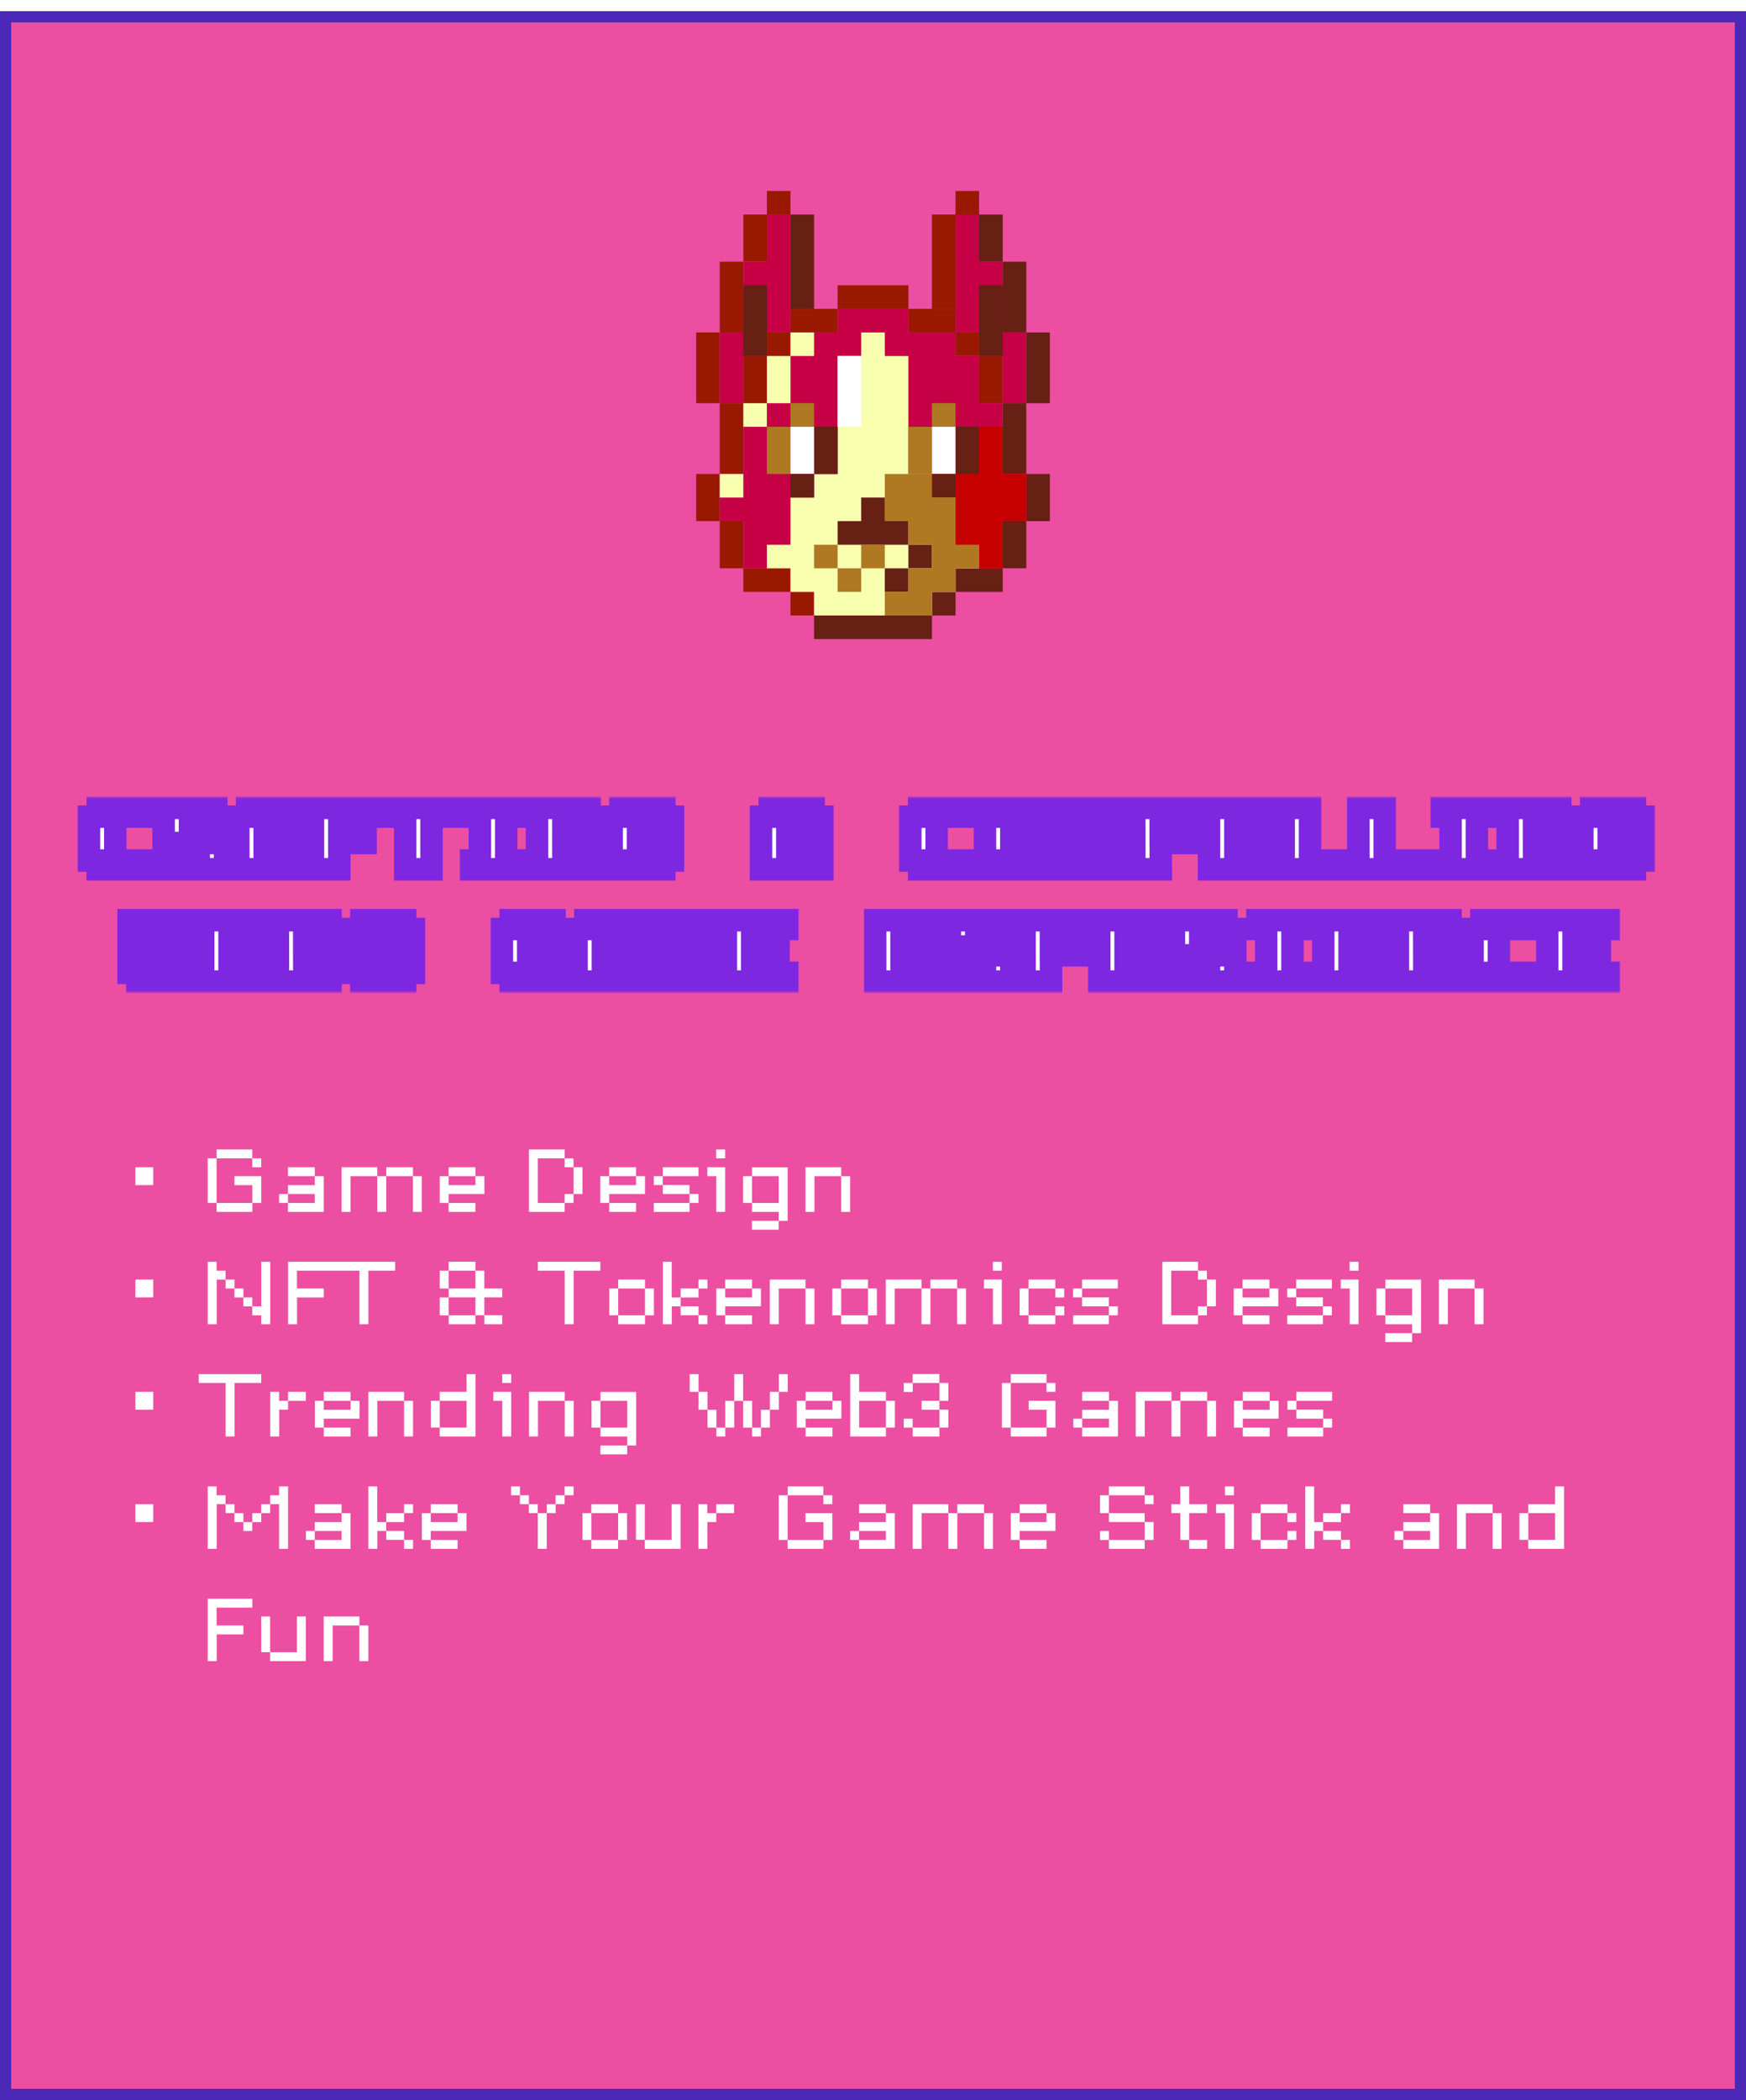 <svg width="311" height="374" viewBox="0 0 311 374" fill="none" xmlns="http://www.w3.org/2000/svg">
<g filter="url(#filter0_d_32_920)">
<rect width="311" height="372" fill="#EC4EA2" shape-rendering="crispEdges"/>
<rect x="1" y="1" width="309" height="370" stroke="#4C28B8" stroke-width="2" shape-rendering="crispEdges"/>
<g clip-path="url(#clip0_32_920)">
<path d="M128.2 82.4H124V90.8H128.2V82.4Z" fill="#991900"/>
<path d="M132.4 90.8H128.2V99.2H132.4V90.8Z" fill="#991900"/>
<path d="M132.4 69.8H128.2V82.4H132.4V69.8Z" fill="#991900"/>
<path d="M136.6 61.4H132.4V69.8H136.6V61.4Z" fill="#991900"/>
<path d="M140.8 57.2H136.6V61.4H140.8V57.2Z" fill="#991900"/>
<path d="M140.8 99.2H132.4V103.4H140.8V99.2Z" fill="#991900"/>
<path d="M145 103.4H140.8V107.6H145V103.4Z" fill="#991900"/>
<path d="M166 107.6H145V111.8H166V107.6Z" fill="#662014"/>
<path d="M149.2 53H140.8V57.2H149.2V53Z" fill="#991900"/>
<path d="M187 82.4H182.8V90.8H187V82.4Z" fill="#662014"/>
<path d="M182.8 90.8H178.6V99.2H182.8V90.8Z" fill="#662014"/>
<path d="M182.8 69.8H178.6V82.4H182.8V69.8Z" fill="#662014"/>
<path d="M178.6 61.4H174.4V69.8H178.6V61.4Z" fill="#991900"/>
<path d="M174.4 57.2H170.2V61.4H174.4V57.2Z" fill="#991900"/>
<path d="M178.6 99.2H170.2V103.4H178.6V99.2Z" fill="#662014"/>
<path d="M170.2 103.4H166V107.6H170.2V103.4Z" fill="#662014"/>
<path d="M170.2 53H161.8V57.2H170.2V53Z" fill="#991900"/>
<path d="M182.8 82.4V90.8H178.6V99.2H170.2V103.4H166V107.6H145V103.4H140.8V99.2H132.4V90.8H128.2V82.4H132.4V69.8H136.6V61.4H140.8V57.2H149.2V53H161.8V57.2H170.2V61.4H174.4V69.8H178.6V82.4H182.8Z" fill="#C60045"/>
<path d="M161.8 48.8H149.2V53H161.8V48.8Z" fill="#991900"/>
<path d="M145 57.2H140.8V61.4H145V57.2Z" fill="#F8FFAF"/>
<path d="M136.6 69.8H132.4V74H136.6V69.8Z" fill="#F8FFAF"/>
<path d="M132.4 82.4H128.2V86.6H132.4V82.4Z" fill="#F8FFAF"/>
<path d="M140.8 61.4H136.6V69.8H140.8V61.4Z" fill="#F8FFAF"/>
<path d="M136.6 99.2V95H140.8V86.6H145V82.4H149.2V61.4H153.4V57.2H157.6V61.4H161.8V82.4H166V86.6H170.2V95.21H174.4V99.2H170.2V103.4H166V107.6H145V103.4H140.8V99.2H136.6Z" fill="#F8FFAF"/>
<path d="M153.4 61.4H149.2V74H153.4V61.4Z" fill="white"/>
<path d="M166 82.4V86.6H170.2V95H174.4V99.2H178.6V90.8H182.8V82.4H178.6V74H174.4V78.2H170.2V82.4H166Z" fill="#C60000"/>
<path d="M157.6 90.8V86.6H153.4V90.8H149.2V95H161.8V90.8H157.6Z" fill="#662014"/>
<path d="M157.6 95H153.4V99.2H157.6V95Z" fill="#AF7923"/>
<path d="M153.4 99.2H149.2V103.4H153.4V99.2Z" fill="#AF7923"/>
<path d="M149.2 95H145V99.2H149.2V95Z" fill="#AF7923"/>
<path d="M161.8 99.2H166V95H161.8V99.2Z" fill="#662014"/>
<path d="M157.6 103.4H161.8V99.2H157.6V103.4Z" fill="#662014"/>
<path d="M166 74H161.8V82.4H166V74Z" fill="#AF7923"/>
<path d="M174.4 74H170.2V82.4H174.4V74Z" fill="#662014"/>
<path d="M170.2 69.8H166V74H170.2V69.8Z" fill="#AF7923"/>
<path d="M170.2 74H166V82.4H170.2V74Z" fill="white"/>
<path d="M170.2 82.4H166V86.6H170.2V82.4Z" fill="#662014"/>
<path d="M140.8 74H136.6V82.4H140.8V74Z" fill="#AF7923"/>
<path d="M149.2 74H145V82.4H149.2V74Z" fill="#662014"/>
<path d="M145 69.8H140.8V74H145V69.8Z" fill="#AF7923"/>
<path d="M145 74H140.8V82.4H145V74Z" fill="white"/>
<path d="M145 82.4H140.8V86.6H145V82.4Z" fill="#662014"/>
<path d="M178.6 69.8H182.8V57.2H178.6V44.6H174.4V36.2H170.2V57.2H174.4V61.4H178.6V69.8Z" fill="#C60045"/>
<path d="M178.6 57.2H182.8V44.6H178.6V57.2Z" fill="#662014"/>
<path d="M174.4 44.6H178.6V36.2H174.4V44.6Z" fill="#662014"/>
<path d="M166 53H170.2V36.2H166V53Z" fill="#991900"/>
<path d="M170.2 36.2H174.4V32H170.2V36.2Z" fill="#991900"/>
<path d="M182.8 69.8H187V57.2H182.8V69.8Z" fill="#662014"/>
<path d="M178.6 48.8H174.4V61.4H178.6V48.8Z" fill="#662014"/>
<path d="M132.4 44.6H128.2V57.2H132.4V44.6Z" fill="#991900"/>
<path d="M136.6 36.2H132.4V44.6H136.6V36.2Z" fill="#991900"/>
<path d="M145 36.2H140.8V53H145V36.2Z" fill="#662014"/>
<path d="M140.8 32H136.6V36.2H140.8V32Z" fill="#991900"/>
<path d="M128.2 57.2H124V69.8H128.2V57.2Z" fill="#991900"/>
<path d="M132.4 69.8H128.2V57.2H132.4V44.6H136.6V36.2H140.8V57.2H136.6V61.4H132.4V69.8Z" fill="#C60045"/>
<path d="M136.6 48.8H132.4V61.4H136.6V48.8Z" fill="#662014"/>
<path d="M174.4 36.2H170.2V44.6H174.4V36.2Z" fill="#C60045"/>
<path d="M161.8 82.4H157.6V90.8H161.8V95H166V99.2H161.8V103.4H157.6V107.6H166V103.4H170.2V99.2H174.4V95H170.2V86.6H166V82.4H161.8Z" fill="#AF7923"/>
</g>
<g filter="url(#filter1_d_32_920)">
<mask id="path-61-outside-1_32_920" maskUnits="userSpaceOnUse" x="13" y="137.8" width="282" height="35" fill="black">
<rect fill="white" x="13" y="137.8" width="282" height="35"/>
<path d="M20.538 141.425V149.238H26.788V150.8H17.413V149.238H15.85V141.425H17.413V139.863H26.788V141.425H20.538ZM29.15 150.8V139.863H38.525V141.425H40.087V144.55H38.525V146.113H40.087V150.8H35.4V146.113H32.283V150.8H29.15ZM33.837 141.425V144.55H36.962V141.425H33.837ZM42.45 150.8V141.425H44.013V139.863H51.825V141.425H53.388V150.8H50.263V146.113H47.138V150.8H42.45ZM47.138 141.667V144.55H50.263V141.667H47.138ZM55.75 150.8V139.863H66.688V141.425H60.438V144.55H65.125V146.113H60.438V150.8H55.75ZM79.987 139.863V141.425H76.862V150.8H72.175V141.425H69.05V139.863H79.987ZM91.725 139.863V141.425H90.162V149.238H91.725V150.8H83.912V149.238H85.475V141.425H83.912V139.863H91.725ZM95.65 150.8V139.863H105.025V141.425H106.588V150.8H103.463V141.425H100.338L100.345 150.8H95.65ZM119.888 144.55V149.238H118.325V150.8H110.513V149.238H108.95V141.425H110.513V139.863H118.333V141.425H119.888V142.988H118.325V141.425H113.638V149.238H116.763V146.113H115.2L115.208 144.55H119.888ZM135.55 150.8V141.425H137.113V139.863H144.925V141.425H146.488V150.8H143.363V146.113H140.238V150.8H135.55ZM140.238 141.667V144.55H143.363V141.667H140.238ZM166.838 141.425V149.238H173.088V150.8H163.713V149.238H162.15V141.425H163.713V139.863H173.088V141.425H166.838ZM184.825 150.8H177.013V149.238H175.45V141.425H177.013V139.863H184.825V141.425H186.388V149.238H184.825V150.8ZM183.263 149.238V141.425H180.138V149.238H183.263ZM196.562 141.425V150.8H193.438V141.425H191.875V150.8H188.75V139.863H198.133V141.425H199.688V150.8H198.125V141.425H196.562ZM206.745 146.113L206.761 150.8H202.05V139.863H211.425V141.425H212.988V144.55H211.425V146.113H206.745ZM206.738 141.425V144.55H209.863V141.425H206.738ZM226.288 150.8H215.35V139.863H226.288V141.425H220.038V144.55H224.725V146.113H220.038V149.238H226.288V150.8ZM239.588 150.8H228.65V139.863H233.338V149.238H239.588V150.8ZM252.888 150.8H241.95V139.863H246.638V149.238H252.888V150.8ZM264.625 139.863V141.425H263.062V149.238H264.625V150.8H256.812V149.238H258.375V141.425H256.812V139.863H264.625ZM268.55 150.8V139.863H277.925V141.425H279.488V150.8H276.363V141.425H273.238L273.245 150.8H268.55ZM292.788 144.55V149.238H291.225V150.8H283.413V149.238H281.85V141.425H283.413V139.863H291.233V141.425H292.788V142.988H291.225V141.425H286.538V149.238H289.663V146.113H288.1L288.108 144.55H292.788ZM32.275 169.238V159.863H33.837V169.238H32.283V170.8H24.462V169.238H22.9V159.863H26.025V169.238H27.587V159.863H30.712V169.238H32.275ZM47.138 170.8H36.2V159.863H47.138V161.425H40.888V164.55H45.575V166.113H40.888V169.238H47.138V170.8ZM49.5 170.8V159.863H58.875V161.425H60.438V164.55H58.875V166.113H60.438V169.238H58.875V170.8H49.5ZM54.195 166.113V169.238H57.312V166.113H54.195ZM54.188 161.425V164.55H57.312V161.425H54.188ZM64.362 169.238H62.8V166.113H64.37V169.238H69.05V166.113H65.925V164.55H69.05V161.425H64.37V162.988H62.8V161.425H64.362V159.863H72.175V161.425H73.737V164.55H72.175V166.113H73.737V169.238H72.175V170.8H64.362V169.238ZM100.337 164.55V169.238H98.775V170.8H90.963V169.238H89.4V161.425H90.963V159.863H98.783V161.425H100.337V162.988H98.775V161.425H94.088V169.238H97.213V166.113H95.65L95.658 164.55H100.337ZM102.7 170.8V161.425H104.262V159.863H112.075V161.425H113.637V170.8H110.512V166.113H107.387V170.8H102.7ZM107.387 161.667V164.55H110.512V161.667H107.387ZM123.812 161.425V170.8H120.687V161.425H119.125V170.8H116V159.863H125.383V161.425H126.937V170.8H125.375V161.425H123.812ZM140.237 170.8H129.3V159.863H140.237V161.425H133.987V164.55H138.675V166.113H133.987V169.238H140.237V170.8ZM166.837 170.8H155.9V159.863H166.837V161.425H160.587V164.55H165.275V166.113H160.587V169.238H166.837V170.8ZM169.2 166.113H170.762V164.55H169.2V159.863H173.887V164.55H175.45V162.988H177.012V159.863H180.137V164.55H178.575V166.113H180.137V170.8H175.45V167.675H173.887V169.238H172.325V170.8H169.2V166.113ZM187.195 166.113L187.211 170.8H182.5V159.863H191.875V161.425H193.438V164.55H191.875V166.113H187.195ZM187.188 161.425V164.55H190.312V161.425H187.188ZM206.737 170.8H195.8V159.863H206.737V161.425H200.487V164.55H205.175V166.113H200.487V169.238H206.737V170.8ZM209.1 170.8V159.863H218.475V161.425H220.037V164.55H218.475V166.113H220.037V170.8H215.35V166.113H212.233V170.8H209.1ZM213.787 161.425V164.55H216.912V161.425H213.787ZM231.775 159.863V161.425H230.212V169.238H231.775V170.8H223.962V169.238H225.525V161.425H223.962V159.863H231.775ZM246.637 170.8H235.7V159.863H246.637V161.425H240.387V164.55H245.075V166.113H240.387V169.238H246.637V170.8ZM249 170.8V159.863H258.375V161.425H259.938V170.8H256.812V161.425H253.688L253.695 170.8H249ZM266.987 161.425V169.238H273.237V170.8H263.862V169.238H262.3V161.425H263.862V159.863H273.237V161.425H266.987ZM286.537 170.8H275.6V159.863H286.537V161.425H280.287V164.55H284.975V166.113H280.287V169.238H286.537V170.8Z"/>
</mask>
<path d="M20.538 141.425V149.238H26.788V150.8H17.413V149.238H15.85V141.425H17.413V139.863H26.788V141.425H20.538ZM29.15 150.8V139.863H38.525V141.425H40.087V144.55H38.525V146.113H40.087V150.8H35.4V146.113H32.283V150.8H29.15ZM33.837 141.425V144.55H36.962V141.425H33.837ZM42.45 150.8V141.425H44.013V139.863H51.825V141.425H53.388V150.8H50.263V146.113H47.138V150.8H42.45ZM47.138 141.667V144.55H50.263V141.667H47.138ZM55.75 150.8V139.863H66.688V141.425H60.438V144.55H65.125V146.113H60.438V150.8H55.75ZM79.987 139.863V141.425H76.862V150.8H72.175V141.425H69.05V139.863H79.987ZM91.725 139.863V141.425H90.162V149.238H91.725V150.8H83.912V149.238H85.475V141.425H83.912V139.863H91.725ZM95.65 150.8V139.863H105.025V141.425H106.588V150.8H103.463V141.425H100.338L100.345 150.8H95.65ZM119.888 144.55V149.238H118.325V150.8H110.513V149.238H108.95V141.425H110.513V139.863H118.333V141.425H119.888V142.988H118.325V141.425H113.638V149.238H116.763V146.113H115.2L115.208 144.55H119.888ZM135.55 150.8V141.425H137.113V139.863H144.925V141.425H146.488V150.8H143.363V146.113H140.238V150.8H135.55ZM140.238 141.667V144.55H143.363V141.667H140.238ZM166.838 141.425V149.238H173.088V150.8H163.713V149.238H162.15V141.425H163.713V139.863H173.088V141.425H166.838ZM184.825 150.8H177.013V149.238H175.45V141.425H177.013V139.863H184.825V141.425H186.388V149.238H184.825V150.8ZM183.263 149.238V141.425H180.138V149.238H183.263ZM196.562 141.425V150.8H193.438V141.425H191.875V150.8H188.75V139.863H198.133V141.425H199.688V150.8H198.125V141.425H196.562ZM206.745 146.113L206.761 150.8H202.05V139.863H211.425V141.425H212.988V144.55H211.425V146.113H206.745ZM206.738 141.425V144.55H209.863V141.425H206.738ZM226.288 150.8H215.35V139.863H226.288V141.425H220.038V144.55H224.725V146.113H220.038V149.238H226.288V150.8ZM239.588 150.8H228.65V139.863H233.338V149.238H239.588V150.8ZM252.888 150.8H241.95V139.863H246.638V149.238H252.888V150.8ZM264.625 139.863V141.425H263.062V149.238H264.625V150.8H256.812V149.238H258.375V141.425H256.812V139.863H264.625ZM268.55 150.8V139.863H277.925V141.425H279.488V150.8H276.363V141.425H273.238L273.245 150.8H268.55ZM292.788 144.55V149.238H291.225V150.8H283.413V149.238H281.85V141.425H283.413V139.863H291.233V141.425H292.788V142.988H291.225V141.425H286.538V149.238H289.663V146.113H288.1L288.108 144.55H292.788ZM32.275 169.238V159.863H33.837V169.238H32.283V170.8H24.462V169.238H22.9V159.863H26.025V169.238H27.587V159.863H30.712V169.238H32.275ZM47.138 170.8H36.2V159.863H47.138V161.425H40.888V164.55H45.575V166.113H40.888V169.238H47.138V170.8ZM49.5 170.8V159.863H58.875V161.425H60.438V164.55H58.875V166.113H60.438V169.238H58.875V170.8H49.5ZM54.195 166.113V169.238H57.312V166.113H54.195ZM54.188 161.425V164.55H57.312V161.425H54.188ZM64.362 169.238H62.8V166.113H64.37V169.238H69.05V166.113H65.925V164.55H69.05V161.425H64.37V162.988H62.8V161.425H64.362V159.863H72.175V161.425H73.737V164.55H72.175V166.113H73.737V169.238H72.175V170.8H64.362V169.238ZM100.337 164.55V169.238H98.775V170.8H90.963V169.238H89.4V161.425H90.963V159.863H98.783V161.425H100.337V162.988H98.775V161.425H94.088V169.238H97.213V166.113H95.65L95.658 164.55H100.337ZM102.7 170.8V161.425H104.262V159.863H112.075V161.425H113.637V170.8H110.512V166.113H107.387V170.8H102.7ZM107.387 161.667V164.55H110.512V161.667H107.387ZM123.812 161.425V170.8H120.687V161.425H119.125V170.8H116V159.863H125.383V161.425H126.937V170.8H125.375V161.425H123.812ZM140.237 170.8H129.3V159.863H140.237V161.425H133.987V164.55H138.675V166.113H133.987V169.238H140.237V170.8ZM166.837 170.8H155.9V159.863H166.837V161.425H160.587V164.55H165.275V166.113H160.587V169.238H166.837V170.8ZM169.2 166.113H170.762V164.55H169.2V159.863H173.887V164.55H175.45V162.988H177.012V159.863H180.137V164.55H178.575V166.113H180.137V170.8H175.45V167.675H173.887V169.238H172.325V170.8H169.2V166.113ZM187.195 166.113L187.211 170.8H182.5V159.863H191.875V161.425H193.438V164.55H191.875V166.113H187.195ZM187.188 161.425V164.55H190.312V161.425H187.188ZM206.737 170.8H195.8V159.863H206.737V161.425H200.487V164.55H205.175V166.113H200.487V169.238H206.737V170.8ZM209.1 170.8V159.863H218.475V161.425H220.037V164.55H218.475V166.113H220.037V170.8H215.35V166.113H212.233V170.8H209.1ZM213.787 161.425V164.55H216.912V161.425H213.787ZM231.775 159.863V161.425H230.212V169.238H231.775V170.8H223.962V169.238H225.525V161.425H223.962V159.863H231.775ZM246.637 170.8H235.7V159.863H246.637V161.425H240.387V164.55H245.075V166.113H240.387V169.238H246.637V170.8ZM249 170.8V159.863H258.375V161.425H259.938V170.8H256.812V161.425H253.688L253.695 170.8H249ZM266.987 161.425V169.238H273.237V170.8H263.862V169.238H262.3V161.425H263.862V159.863H273.237V161.425H266.987ZM286.537 170.8H275.6V159.863H286.537V161.425H280.287V164.55H284.975V166.113H280.287V169.238H286.537V170.8Z" fill="white"/>
<path d="M20.538 141.425V139.425H18.538V141.425H20.538ZM20.538 149.238H18.538V151.238H20.538V149.238ZM26.788 149.238H28.788V147.238H26.788V149.238ZM26.788 150.8V152.8H28.788V150.8H26.788ZM17.413 150.8H15.412V152.8H17.413V150.8ZM17.413 149.238H19.413V147.238H17.413V149.238ZM15.85 149.238H13.85V151.238H15.85V149.238ZM15.85 141.425V139.425H13.85V141.425H15.85ZM17.413 141.425V143.425H19.413V141.425H17.413ZM17.413 139.863V137.863H15.412V139.863H17.413ZM26.788 139.863H28.788V137.863H26.788V139.863ZM26.788 141.425V143.425H28.788V141.425H26.788ZM20.538 141.425H18.538V149.238H20.538H22.538V141.425H20.538ZM20.538 149.238V151.238H26.788V149.238V147.238H20.538V149.238ZM26.788 149.238H24.788V150.8H26.788H28.788V149.238H26.788ZM26.788 150.8V148.8H17.413V150.8V152.8H26.788V150.8ZM17.413 150.8H19.413V149.238H17.413H15.412V150.8H17.413ZM17.413 149.238V147.238H15.85V149.238V151.238H17.413V149.238ZM15.85 149.238H17.85V141.425H15.85H13.85V149.238H15.85ZM15.85 141.425V143.425H17.413V141.425V139.425H15.85V141.425ZM17.413 141.425H19.413V139.863H17.413H15.412V141.425H17.413ZM17.413 139.863V141.863H26.788V139.863V137.863H17.413V139.863ZM26.788 139.863H24.788V141.425H26.788H28.788V139.863H26.788ZM26.788 141.425V139.425H20.538V141.425V143.425H26.788V141.425ZM29.15 150.8H27.15V152.8H29.15V150.8ZM29.15 139.863V137.863H27.15V139.863H29.15ZM38.525 139.863H40.525V137.863H38.525V139.863ZM38.525 141.425H36.525V143.425H38.525V141.425ZM40.087 141.425H42.087V139.425H40.087V141.425ZM40.087 144.55V146.55H42.087V144.55H40.087ZM38.525 144.55V142.55H36.525V144.55H38.525ZM38.525 146.113H36.525V148.113H38.525V146.113ZM40.087 146.113H42.087V144.113H40.087V146.113ZM40.087 150.8V152.8H42.087V150.8H40.087ZM35.4 150.8H33.4V152.8H35.4V150.8ZM35.4 146.113H37.4V144.113H35.4V146.113ZM32.283 146.113V144.113H30.283V146.113H32.283ZM32.283 150.8V152.8H34.283V150.8H32.283ZM33.837 141.425V139.425H31.837V141.425H33.837ZM33.837 144.55H31.837V146.55H33.837V144.55ZM36.962 144.55V146.55H38.962V144.55H36.962ZM36.962 141.425H38.962V139.425H36.962V141.425ZM29.15 150.8H31.15V139.863H29.15H27.15V150.8H29.15ZM29.15 139.863V141.863H38.525V139.863V137.863H29.15V139.863ZM38.525 139.863H36.525V141.425H38.525H40.525V139.863H38.525ZM38.525 141.425V143.425H40.087V141.425V139.425H38.525V141.425ZM40.087 141.425H38.087V144.55H40.087H42.087V141.425H40.087ZM40.087 144.55V142.55H38.525V144.55V146.55H40.087V144.55ZM38.525 144.55H36.525V146.113H38.525H40.525V144.55H38.525ZM38.525 146.113V148.113H40.087V146.113V144.113H38.525V146.113ZM40.087 146.113H38.087V150.8H40.087H42.087V146.113H40.087ZM40.087 150.8V148.8H35.4V150.8V152.8H40.087V150.8ZM35.4 150.8H37.4V146.113H35.4H33.4V150.8H35.4ZM35.4 146.113V144.113H32.283V146.113V148.113H35.4V146.113ZM32.283 146.113H30.283V150.8H32.283H34.283V146.113H32.283ZM32.283 150.8V148.8H29.15V150.8V152.8H32.283V150.8ZM33.837 141.425H31.837V144.55H33.837H35.837V141.425H33.837ZM33.837 144.55V146.55H36.962V144.55V142.55H33.837V144.55ZM36.962 144.55H38.962V141.425H36.962H34.962V144.55H36.962ZM36.962 141.425V139.425H33.837V141.425V143.425H36.962V141.425ZM42.45 150.8H40.45V152.8H42.45V150.8ZM42.45 141.425V139.425H40.45V141.425H42.45ZM44.013 141.425V143.425H46.013V141.425H44.013ZM44.013 139.863V137.863H42.013V139.863H44.013ZM51.825 139.863H53.825V137.863H51.825V139.863ZM51.825 141.425H49.825V143.425H51.825V141.425ZM53.388 141.425H55.388V139.425H53.388V141.425ZM53.388 150.8V152.8H55.388V150.8H53.388ZM50.263 150.8H48.263V152.8H50.263V150.8ZM50.263 146.113H52.263V144.113H50.263V146.113ZM47.138 146.113V144.113H45.138V146.113H47.138ZM47.138 150.8V152.8H49.138V150.8H47.138ZM47.138 141.667V139.667H45.138V141.667H47.138ZM47.138 144.55H45.138V146.55H47.138V144.55ZM50.263 144.55V146.55H52.263V144.55H50.263ZM50.263 141.667H52.263V139.667H50.263V141.667ZM42.45 150.8H44.45V141.425H42.45H40.45V150.8H42.45ZM42.45 141.425V143.425H44.013V141.425V139.425H42.45V141.425ZM44.013 141.425H46.013V139.863H44.013H42.013V141.425H44.013ZM44.013 139.863V141.863H51.825V139.863V137.863H44.013V139.863ZM51.825 139.863H49.825V141.425H51.825H53.825V139.863H51.825ZM51.825 141.425V143.425H53.388V141.425V139.425H51.825V141.425ZM53.388 141.425H51.388V150.8H53.388H55.388V141.425H53.388ZM53.388 150.8V148.8H50.263V150.8V152.8H53.388V150.8ZM50.263 150.8H52.263V146.113H50.263H48.263V150.8H50.263ZM50.263 146.113V144.113H47.138V146.113V148.113H50.263V146.113ZM47.138 146.113H45.138V150.8H47.138H49.138V146.113H47.138ZM47.138 150.8V148.8H42.45V150.8V152.8H47.138V150.8ZM47.138 141.667H45.138V144.55H47.138H49.138V141.667H47.138ZM47.138 144.55V146.55H50.263V144.55V142.55H47.138V144.55ZM50.263 144.55H52.263V141.667H50.263H48.263V144.55H50.263ZM50.263 141.667V139.667H47.138V141.667V143.667H50.263V141.667ZM55.75 150.8H53.75V152.8H55.75V150.8ZM55.75 139.863V137.863H53.75V139.863H55.75ZM66.688 139.863H68.688V137.863H66.688V139.863ZM66.688 141.425V143.425H68.688V141.425H66.688ZM60.438 141.425V139.425H58.438V141.425H60.438ZM60.438 144.55H58.438V146.55H60.438V144.55ZM65.125 144.55H67.125V142.55H65.125V144.55ZM65.125 146.113V148.113H67.125V146.113H65.125ZM60.438 146.113V144.113H58.438V146.113H60.438ZM60.438 150.8V152.8H62.438V150.8H60.438ZM55.75 150.8H57.75V139.863H55.75H53.75V150.8H55.75ZM55.75 139.863V141.863H66.688V139.863V137.863H55.75V139.863ZM66.688 139.863H64.688V141.425H66.688H68.688V139.863H66.688ZM66.688 141.425V139.425H60.438V141.425V143.425H66.688V141.425ZM60.438 141.425H58.438V144.55H60.438H62.438V141.425H60.438ZM60.438 144.55V146.55H65.125V144.55V142.55H60.438V144.55ZM65.125 144.55H63.125V146.113H65.125H67.125V144.55H65.125ZM65.125 146.113V144.113H60.438V146.113V148.113H65.125V146.113ZM60.438 146.113H58.438V150.8H60.438H62.438V146.113H60.438ZM60.438 150.8V148.8H55.75V150.8V152.8H60.438V150.8ZM79.987 139.863H81.987V137.863H79.987V139.863ZM79.987 141.425V143.425H81.987V141.425H79.987ZM76.862 141.425V139.425H74.862V141.425H76.862ZM76.862 150.8V152.8H78.862V150.8H76.862ZM72.175 150.8H70.175V152.8H72.175V150.8ZM72.175 141.425H74.175V139.425H72.175V141.425ZM69.05 141.425H67.05V143.425H69.05V141.425ZM69.05 139.863V137.863H67.05V139.863H69.05ZM79.987 139.863H77.987V141.425H79.987H81.987V139.863H79.987ZM79.987 141.425V139.425H76.862V141.425V143.425H79.987V141.425ZM76.862 141.425H74.862V150.8H76.862H78.862V141.425H76.862ZM76.862 150.8V148.8H72.175V150.8V152.8H76.862V150.8ZM72.175 150.8H74.175V141.425H72.175H70.175V150.8H72.175ZM72.175 141.425V139.425H69.05V141.425V143.425H72.175V141.425ZM69.05 141.425H71.05V139.863H69.05H67.05V141.425H69.05ZM69.05 139.863V141.863H79.987V139.863V137.863H69.05V139.863ZM91.725 139.863H93.725V137.863H91.725V139.863ZM91.725 141.425V143.425H93.725V141.425H91.725ZM90.162 141.425V139.425H88.162V141.425H90.162ZM90.162 149.238H88.162V151.238H90.162V149.238ZM91.725 149.238H93.725V147.238H91.725V149.238ZM91.725 150.8V152.8H93.725V150.8H91.725ZM83.912 150.8H81.912V152.8H83.912V150.8ZM83.912 149.238V147.238H81.912V149.238H83.912ZM85.475 149.238V151.238H87.475V149.238H85.475ZM85.475 141.425H87.475V139.425H85.475V141.425ZM83.912 141.425H81.912V143.425H83.912V141.425ZM83.912 139.863V137.863H81.912V139.863H83.912ZM91.725 139.863H89.725V141.425H91.725H93.725V139.863H91.725ZM91.725 141.425V139.425H90.162V141.425V143.425H91.725V141.425ZM90.162 141.425H88.162V149.238H90.162H92.162V141.425H90.162ZM90.162 149.238V151.238H91.725V149.238V147.238H90.162V149.238ZM91.725 149.238H89.725V150.8H91.725H93.725V149.238H91.725ZM91.725 150.8V148.8H83.912V150.8V152.8H91.725V150.8ZM83.912 150.8H85.912V149.238H83.912H81.912V150.8H83.912ZM83.912 149.238V151.238H85.475V149.238V147.238H83.912V149.238ZM85.475 149.238H87.475V141.425H85.475H83.475V149.238H85.475ZM85.475 141.425V139.425H83.912V141.425V143.425H85.475V141.425ZM83.912 141.425H85.912V139.863H83.912H81.912V141.425H83.912ZM83.912 139.863V141.863H91.725V139.863V137.863H83.912V139.863ZM95.65 150.8H93.65V152.8H95.65V150.8ZM95.65 139.863V137.863H93.65V139.863H95.65ZM105.025 139.863H107.025V137.863H105.025V139.863ZM105.025 141.425H103.025V143.425H105.025V141.425ZM106.588 141.425H108.588V139.425H106.588V141.425ZM106.588 150.8V152.8H108.588V150.8H106.588ZM103.463 150.8H101.463V152.8H103.463V150.8ZM103.463 141.425H105.463V139.425H103.463V141.425ZM100.338 141.425V139.425H98.336L98.338 141.427L100.338 141.425ZM100.345 150.8V152.8H102.347L102.345 150.798L100.345 150.8ZM95.65 150.8H97.65V139.863H95.65H93.65V150.8H95.65ZM95.65 139.863V141.863H105.025V139.863V137.863H95.65V139.863ZM105.025 139.863H103.025V141.425H105.025H107.025V139.863H105.025ZM105.025 141.425V143.425H106.588V141.425V139.425H105.025V141.425ZM106.588 141.425H104.588V150.8H106.588H108.588V141.425H106.588ZM106.588 150.8V148.8H103.463V150.8V152.8H106.588V150.8ZM103.463 150.8H105.463V141.425H103.463H101.463V150.8H103.463ZM103.463 141.425V139.425H100.338V141.425V143.425H103.463V141.425ZM100.338 141.425L98.338 141.427L98.345 150.802L100.345 150.8L102.345 150.798L102.338 141.423L100.338 141.425ZM100.345 150.8V148.8H95.65V150.8V152.8H100.345V150.8ZM119.888 144.55H121.888V142.55H119.888V144.55ZM119.888 149.238V151.238H121.888V149.238H119.888ZM118.325 149.238V147.238H116.325V149.238H118.325ZM118.325 150.8V152.8H120.325V150.8H118.325ZM110.513 150.8H108.513V152.8H110.513V150.8ZM110.513 149.238H112.513V147.238H110.513V149.238ZM108.95 149.238H106.95V151.238H108.95V149.238ZM108.95 141.425V139.425H106.95V141.425H108.95ZM110.513 141.425V143.425H112.513V141.425H110.513ZM110.513 139.863V137.863H108.513V139.863H110.513ZM118.333 139.863H120.333V137.863H118.333V139.863ZM118.333 141.425H116.333V143.425H118.333V141.425ZM119.888 141.425H121.888V139.425H119.888V141.425ZM119.888 142.988V144.988H121.888V142.988H119.888ZM118.325 142.988H116.325V144.988H118.325V142.988ZM118.325 141.425H120.325V139.425H118.325V141.425ZM113.638 141.425V139.425H111.638V141.425H113.638ZM113.638 149.238H111.638V151.238H113.638V149.238ZM116.763 149.238V151.238H118.763V149.238H116.763ZM116.763 146.113H118.763V144.113H116.763V146.113ZM115.2 146.113L113.2 146.103L113.19 148.113H115.2V146.113ZM115.208 144.55V142.55H113.218L113.208 144.54L115.208 144.55ZM119.888 144.55H117.888V149.238H119.888H121.888V144.55H119.888ZM119.888 149.238V147.238H118.325V149.238V151.238H119.888V149.238ZM118.325 149.238H116.325V150.8H118.325H120.325V149.238H118.325ZM118.325 150.8V148.8H110.513V150.8V152.8H118.325V150.8ZM110.513 150.8H112.513V149.238H110.513H108.513V150.8H110.513ZM110.513 149.238V147.238H108.95V149.238V151.238H110.513V149.238ZM108.95 149.238H110.95V141.425H108.95H106.95V149.238H108.95ZM108.95 141.425V143.425H110.513V141.425V139.425H108.95V141.425ZM110.513 141.425H112.513V139.863H110.513H108.513V141.425H110.513ZM110.513 139.863V141.863H118.333V139.863V137.863H110.513V139.863ZM118.333 139.863H116.333V141.425H118.333H120.333V139.863H118.333ZM118.333 141.425V143.425H119.888V141.425V139.425H118.333V141.425ZM119.888 141.425H117.888V142.988H119.888H121.888V141.425H119.888ZM119.888 142.988V140.988H118.325V142.988V144.988H119.888V142.988ZM118.325 142.988H120.325V141.425H118.325H116.325V142.988H118.325ZM118.325 141.425V139.425H113.638V141.425V143.425H118.325V141.425ZM113.638 141.425H111.638V149.238H113.638H115.638V141.425H113.638ZM113.638 149.238V151.238H116.763V149.238V147.238H113.638V149.238ZM116.763 149.238H118.763V146.113H116.763H114.763V149.238H116.763ZM116.763 146.113V144.113H115.2V146.113V148.113H116.763V146.113ZM115.2 146.113L117.2 146.123L117.208 144.56L115.208 144.55L113.208 144.54L113.2 146.103L115.2 146.113ZM115.208 144.55V146.55H119.888V144.55V142.55H115.208V144.55ZM135.55 150.8H133.55V152.8H135.55V150.8ZM135.55 141.425V139.425H133.55V141.425H135.55ZM137.113 141.425V143.425H139.113V141.425H137.113ZM137.113 139.863V137.863H135.113V139.863H137.113ZM144.925 139.863H146.925V137.863H144.925V139.863ZM144.925 141.425H142.925V143.425H144.925V141.425ZM146.488 141.425H148.488V139.425H146.488V141.425ZM146.488 150.8V152.8H148.488V150.8H146.488ZM143.363 150.8H141.363V152.8H143.363V150.8ZM143.363 146.113H145.363V144.113H143.363V146.113ZM140.238 146.113V144.113H138.238V146.113H140.238ZM140.238 150.8V152.8H142.238V150.8H140.238ZM140.238 141.667V139.667H138.238V141.667H140.238ZM140.238 144.55H138.238V146.55H140.238V144.55ZM143.363 144.55V146.55H145.363V144.55H143.363ZM143.363 141.667H145.363V139.667H143.363V141.667ZM135.55 150.8H137.55V141.425H135.55H133.55V150.8H135.55ZM135.55 141.425V143.425H137.113V141.425V139.425H135.55V141.425ZM137.113 141.425H139.113V139.863H137.113H135.113V141.425H137.113ZM137.113 139.863V141.863H144.925V139.863V137.863H137.113V139.863ZM144.925 139.863H142.925V141.425H144.925H146.925V139.863H144.925ZM144.925 141.425V143.425H146.488V141.425V139.425H144.925V141.425ZM146.488 141.425H144.488V150.8H146.488H148.488V141.425H146.488ZM146.488 150.8V148.8H143.363V150.8V152.8H146.488V150.8ZM143.363 150.8H145.363V146.113H143.363H141.363V150.8H143.363ZM143.363 146.113V144.113H140.238V146.113V148.113H143.363V146.113ZM140.238 146.113H138.238V150.8H140.238H142.238V146.113H140.238ZM140.238 150.8V148.8H135.55V150.8V152.8H140.238V150.8ZM140.238 141.667H138.238V144.55H140.238H142.238V141.667H140.238ZM140.238 144.55V146.55H143.363V144.55V142.55H140.238V144.55ZM143.363 144.55H145.363V141.667H143.363H141.363V144.55H143.363ZM143.363 141.667V139.667H140.238V141.667V143.667H143.363V141.667ZM166.838 141.425V139.425H164.838V141.425H166.838ZM166.838 149.238H164.838V151.238H166.838V149.238ZM173.088 149.238H175.088V147.238H173.088V149.238ZM173.088 150.8V152.8H175.088V150.8H173.088ZM163.713 150.8H161.713V152.8H163.713V150.8ZM163.713 149.238H165.713V147.238H163.713V149.238ZM162.15 149.238H160.15V151.238H162.15V149.238ZM162.15 141.425V139.425H160.15V141.425H162.15ZM163.713 141.425V143.425H165.713V141.425H163.713ZM163.713 139.863V137.863H161.713V139.863H163.713ZM173.088 139.863H175.088V137.863H173.088V139.863ZM173.088 141.425V143.425H175.088V141.425H173.088ZM166.838 141.425H164.838V149.238H166.838H168.838V141.425H166.838ZM166.838 149.238V151.238H173.088V149.238V147.238H166.838V149.238ZM173.088 149.238H171.088V150.8H173.088H175.088V149.238H173.088ZM173.088 150.8V148.8H163.713V150.8V152.8H173.088V150.8ZM163.713 150.8H165.713V149.238H163.713H161.713V150.8H163.713ZM163.713 149.238V147.238H162.15V149.238V151.238H163.713V149.238ZM162.15 149.238H164.15V141.425H162.15H160.15V149.238H162.15ZM162.15 141.425V143.425H163.713V141.425V139.425H162.15V141.425ZM163.713 141.425H165.713V139.863H163.713H161.713V141.425H163.713ZM163.713 139.863V141.863H173.088V139.863V137.863H163.713V139.863ZM173.088 139.863H171.088V141.425H173.088H175.088V139.863H173.088ZM173.088 141.425V139.425H166.838V141.425V143.425H173.088V141.425ZM184.825 150.8V152.8H186.825V150.8H184.825ZM177.013 150.8H175.013V152.8H177.013V150.8ZM177.013 149.238H179.013V147.238H177.013V149.238ZM175.45 149.238H173.45V151.238H175.45V149.238ZM175.45 141.425V139.425H173.45V141.425H175.45ZM177.013 141.425V143.425H179.013V141.425H177.013ZM177.013 139.863V137.863H175.013V139.863H177.013ZM184.825 139.863H186.825V137.863H184.825V139.863ZM184.825 141.425H182.825V143.425H184.825V141.425ZM186.388 141.425H188.388V139.425H186.388V141.425ZM186.388 149.238V151.238H188.388V149.238H186.388ZM184.825 149.238V147.238H182.825V149.238H184.825ZM183.263 149.238V151.238H185.263V149.238H183.263ZM183.263 141.425H185.263V139.425H183.263V141.425ZM180.138 141.425V139.425H178.138V141.425H180.138ZM180.138 149.238H178.138V151.238H180.138V149.238ZM184.825 150.8V148.8H177.013V150.8V152.8H184.825V150.8ZM177.013 150.8H179.013V149.238H177.013H175.013V150.8H177.013ZM177.013 149.238V147.238H175.45V149.238V151.238H177.013V149.238ZM175.45 149.238H177.45V141.425H175.45H173.45V149.238H175.45ZM175.45 141.425V143.425H177.013V141.425V139.425H175.45V141.425ZM177.013 141.425H179.013V139.863H177.013H175.013V141.425H177.013ZM177.013 139.863V141.863H184.825V139.863V137.863H177.013V139.863ZM184.825 139.863H182.825V141.425H184.825H186.825V139.863H184.825ZM184.825 141.425V143.425H186.388V141.425V139.425H184.825V141.425ZM186.388 141.425H184.388V149.238H186.388H188.388V141.425H186.388ZM186.388 149.238V147.238H184.825V149.238V151.238H186.388V149.238ZM184.825 149.238H182.825V150.8H184.825H186.825V149.238H184.825ZM183.263 149.238H185.263V141.425H183.263H181.263V149.238H183.263ZM183.263 141.425V139.425H180.138V141.425V143.425H183.263V141.425ZM180.138 141.425H178.138V149.238H180.138H182.138V141.425H180.138ZM180.138 149.238V151.238H183.263V149.238V147.238H180.138V149.238ZM196.562 141.425V139.425H194.562V141.425H196.562ZM196.562 150.8V152.8H198.562V150.8H196.562ZM193.438 150.8H191.438V152.8H193.438V150.8ZM193.438 141.425H195.438V139.425H193.438V141.425ZM191.875 141.425V139.425H189.875V141.425H191.875ZM191.875 150.8V152.8H193.875V150.8H191.875ZM188.75 150.8H186.75V152.8H188.75V150.8ZM188.75 139.863V137.863H186.75V139.863H188.75ZM198.133 139.863H200.133V137.863H198.133V139.863ZM198.133 141.425H196.133V143.425H198.133V141.425ZM199.688 141.425H201.688V139.425H199.688V141.425ZM199.688 150.8V152.8H201.688V150.8H199.688ZM198.125 150.8H196.125V152.8H198.125V150.8ZM198.125 141.425H200.125V139.425H198.125V141.425ZM196.562 141.425H194.562V150.8H196.562H198.562V141.425H196.562ZM196.562 150.8V148.8H193.438V150.8V152.8H196.562V150.8ZM193.438 150.8H195.438V141.425H193.438H191.438V150.8H193.438ZM193.438 141.425V139.425H191.875V141.425V143.425H193.438V141.425ZM191.875 141.425H189.875V150.8H191.875H193.875V141.425H191.875ZM191.875 150.8V148.8H188.75V150.8V152.8H191.875V150.8ZM188.75 150.8H190.75V139.863H188.75H186.75V150.8H188.75ZM188.75 139.863V141.863H198.133V139.863V137.863H188.75V139.863ZM198.133 139.863H196.133V141.425H198.133H200.133V139.863H198.133ZM198.133 141.425V143.425H199.688V141.425V139.425H198.133V141.425ZM199.688 141.425H197.688V150.8H199.688H201.688V141.425H199.688ZM199.688 150.8V148.8H198.125V150.8V152.8H199.688V150.8ZM198.125 150.8H200.125V141.425H198.125H196.125V150.8H198.125ZM198.125 141.425V139.425H196.562V141.425V143.425H198.125V141.425ZM206.745 146.113V144.113H204.739L204.745 146.119L206.745 146.113ZM206.761 150.8V152.8H208.768L208.761 150.793L206.761 150.8ZM202.05 150.8H200.05V152.8H202.05V150.8ZM202.05 139.863V137.863H200.05V139.863H202.05ZM211.425 139.863H213.425V137.863H211.425V139.863ZM211.425 141.425H209.425V143.425H211.425V141.425ZM212.988 141.425H214.988V139.425H212.988V141.425ZM212.988 144.55V146.55H214.988V144.55H212.988ZM211.425 144.55V142.55H209.425V144.55H211.425ZM211.425 146.113V148.113H213.425V146.113H211.425ZM206.738 141.425V139.425H204.738V141.425H206.738ZM206.738 144.55H204.738V146.55H206.738V144.55ZM209.863 144.55V146.55H211.863V144.55H209.863ZM209.863 141.425H211.863V139.425H209.863V141.425ZM206.745 146.113L204.745 146.119L204.761 150.807L206.761 150.8L208.761 150.793L208.745 146.106L206.745 146.113ZM206.761 150.8V148.8H202.05V150.8V152.8H206.761V150.8ZM202.05 150.8H204.05V139.863H202.05H200.05V150.8H202.05ZM202.05 139.863V141.863H211.425V139.863V137.863H202.05V139.863ZM211.425 139.863H209.425V141.425H211.425H213.425V139.863H211.425ZM211.425 141.425V143.425H212.988V141.425V139.425H211.425V141.425ZM212.988 141.425H210.988V144.55H212.988H214.988V141.425H212.988ZM212.988 144.55V142.55H211.425V144.55V146.55H212.988V144.55ZM211.425 144.55H209.425V146.113H211.425H213.425V144.55H211.425ZM211.425 146.113V144.113H206.745V146.113V148.113H211.425V146.113ZM206.738 141.425H204.738V144.55H206.738H208.738V141.425H206.738ZM206.738 144.55V146.55H209.863V144.55V142.55H206.738V144.55ZM209.863 144.55H211.863V141.425H209.863H207.863V144.55H209.863ZM209.863 141.425V139.425H206.738V141.425V143.425H209.863V141.425ZM226.288 150.8V152.8H228.288V150.8H226.288ZM215.35 150.8H213.35V152.8H215.35V150.8ZM215.35 139.863V137.863H213.35V139.863H215.35ZM226.288 139.863H228.288V137.863H226.288V139.863ZM226.288 141.425V143.425H228.288V141.425H226.288ZM220.038 141.425V139.425H218.038V141.425H220.038ZM220.038 144.55H218.038V146.55H220.038V144.55ZM224.725 144.55H226.725V142.55H224.725V144.55ZM224.725 146.113V148.113H226.725V146.113H224.725ZM220.038 146.113V144.113H218.038V146.113H220.038ZM220.038 149.238H218.038V151.238H220.038V149.238ZM226.288 149.238H228.288V147.238H226.288V149.238ZM226.288 150.8V148.8H215.35V150.8V152.8H226.288V150.8ZM215.35 150.8H217.35V139.863H215.35H213.35V150.8H215.35ZM215.35 139.863V141.863H226.288V139.863V137.863H215.35V139.863ZM226.288 139.863H224.288V141.425H226.288H228.288V139.863H226.288ZM226.288 141.425V139.425H220.038V141.425V143.425H226.288V141.425ZM220.038 141.425H218.038V144.55H220.038H222.038V141.425H220.038ZM220.038 144.55V146.55H224.725V144.55V142.55H220.038V144.55ZM224.725 144.55H222.725V146.113H224.725H226.725V144.55H224.725ZM224.725 146.113V144.113H220.038V146.113V148.113H224.725V146.113ZM220.038 146.113H218.038V149.238H220.038H222.038V146.113H220.038ZM220.038 149.238V151.238H226.288V149.238V147.238H220.038V149.238ZM226.288 149.238H224.288V150.8H226.288H228.288V149.238H226.288ZM239.588 150.8V152.8H241.588V150.8H239.588ZM228.65 150.8H226.65V152.8H228.65V150.8ZM228.65 139.863V137.863H226.65V139.863H228.65ZM233.338 139.863H235.338V137.863H233.338V139.863ZM233.338 149.238H231.338V151.238H233.338V149.238ZM239.588 149.238H241.588V147.238H239.588V149.238ZM239.588 150.8V148.8H228.65V150.8V152.8H239.588V150.8ZM228.65 150.8H230.65V139.863H228.65H226.65V150.8H228.65ZM228.65 139.863V141.863H233.338V139.863V137.863H228.65V139.863ZM233.338 139.863H231.338V149.238H233.338H235.338V139.863H233.338ZM233.338 149.238V151.238H239.588V149.238V147.238H233.338V149.238ZM239.588 149.238H237.588V150.8H239.588H241.588V149.238H239.588ZM252.888 150.8V152.8H254.888V150.8H252.888ZM241.95 150.8H239.95V152.8H241.95V150.8ZM241.95 139.863V137.863H239.95V139.863H241.95ZM246.638 139.863H248.638V137.863H246.638V139.863ZM246.638 149.238H244.638V151.238H246.638V149.238ZM252.888 149.238H254.888V147.238H252.888V149.238ZM252.888 150.8V148.8H241.95V150.8V152.8H252.888V150.8ZM241.95 150.8H243.95V139.863H241.95H239.95V150.8H241.95ZM241.95 139.863V141.863H246.638V139.863V137.863H241.95V139.863ZM246.638 139.863H244.638V149.238H246.638H248.638V139.863H246.638ZM246.638 149.238V151.238H252.888V149.238V147.238H246.638V149.238ZM252.888 149.238H250.888V150.8H252.888H254.888V149.238H252.888ZM264.625 139.863H266.625V137.863H264.625V139.863ZM264.625 141.425V143.425H266.625V141.425H264.625ZM263.062 141.425V139.425H261.062V141.425H263.062ZM263.062 149.238H261.062V151.238H263.062V149.238ZM264.625 149.238H266.625V147.238H264.625V149.238ZM264.625 150.8V152.8H266.625V150.8H264.625ZM256.812 150.8H254.812V152.8H256.812V150.8ZM256.812 149.238V147.238H254.812V149.238H256.812ZM258.375 149.238V151.238H260.375V149.238H258.375ZM258.375 141.425H260.375V139.425H258.375V141.425ZM256.812 141.425H254.812V143.425H256.812V141.425ZM256.812 139.863V137.863H254.812V139.863H256.812ZM264.625 139.863H262.625V141.425H264.625H266.625V139.863H264.625ZM264.625 141.425V139.425H263.062V141.425V143.425H264.625V141.425ZM263.062 141.425H261.062V149.238H263.062H265.062V141.425H263.062ZM263.062 149.238V151.238H264.625V149.238V147.238H263.062V149.238ZM264.625 149.238H262.625V150.8H264.625H266.625V149.238H264.625ZM264.625 150.8V148.8H256.812V150.8V152.8H264.625V150.8ZM256.812 150.8H258.812V149.238H256.812H254.812V150.8H256.812ZM256.812 149.238V151.238H258.375V149.238V147.238H256.812V149.238ZM258.375 149.238H260.375V141.425H258.375H256.375V149.238H258.375ZM258.375 141.425V139.425H256.812V141.425V143.425H258.375V141.425ZM256.812 141.425H258.812V139.863H256.812H254.812V141.425H256.812ZM256.812 139.863V141.863H264.625V139.863V137.863H256.812V139.863ZM268.55 150.8H266.55V152.8H268.55V150.8ZM268.55 139.863V137.863H266.55V139.863H268.55ZM277.925 139.863H279.925V137.863H277.925V139.863ZM277.925 141.425H275.925V143.425H277.925V141.425ZM279.487 141.425H281.487V139.425H279.487V141.425ZM279.487 150.8V152.8H281.487V150.8H279.487ZM276.362 150.8H274.362V152.8H276.362V150.8ZM276.362 141.425H278.362V139.425H276.362V141.425ZM273.237 141.425V139.425H271.236L271.238 141.427L273.237 141.425ZM273.245 150.8V152.8H275.247L275.245 150.798L273.245 150.8ZM268.55 150.8H270.55V139.863H268.55H266.55V150.8H268.55ZM268.55 139.863V141.863H277.925V139.863V137.863H268.55V139.863ZM277.925 139.863H275.925V141.425H277.925H279.925V139.863H277.925ZM277.925 141.425V143.425H279.487V141.425V139.425H277.925V141.425ZM279.487 141.425H277.487V150.8H279.487H281.487V141.425H279.487ZM279.487 150.8V148.8H276.362V150.8V152.8H279.487V150.8ZM276.362 150.8H278.362V141.425H276.362H274.362V150.8H276.362ZM276.362 141.425V139.425H273.237V141.425V143.425H276.362V141.425ZM273.237 141.425L271.238 141.427L271.245 150.802L273.245 150.8L275.245 150.798L275.237 141.423L273.237 141.425ZM273.245 150.8V148.8H268.55V150.8V152.8H273.245V150.8ZM292.788 144.55H294.788V142.55H292.788V144.55ZM292.788 149.238V151.238H294.788V149.238H292.788ZM291.225 149.238V147.238H289.225V149.238H291.225ZM291.225 150.8V152.8H293.225V150.8H291.225ZM283.413 150.8H281.413V152.8H283.413V150.8ZM283.413 149.238H285.413V147.238H283.413V149.238ZM281.85 149.238H279.85V151.238H281.85V149.238ZM281.85 141.425V139.425H279.85V141.425H281.85ZM283.413 141.425V143.425H285.413V141.425H283.413ZM283.413 139.863V137.863H281.413V139.863H283.413ZM291.233 139.863H293.233V137.863H291.233V139.863ZM291.233 141.425H289.233V143.425H291.233V141.425ZM292.788 141.425H294.788V139.425H292.788V141.425ZM292.788 142.988V144.988H294.788V142.988H292.788ZM291.225 142.988H289.225V144.988H291.225V142.988ZM291.225 141.425H293.225V139.425H291.225V141.425ZM286.538 141.425V139.425H284.538V141.425H286.538ZM286.538 149.238H284.538V151.238H286.538V149.238ZM289.663 149.238V151.238H291.663V149.238H289.663ZM289.663 146.113H291.663V144.113H289.663V146.113ZM288.1 146.113L286.1 146.103L286.09 148.113H288.1V146.113ZM288.108 144.55V142.55H286.118L286.108 144.54L288.108 144.55ZM292.788 144.55H290.788V149.238H292.788H294.788V144.55H292.788ZM292.788 149.238V147.238H291.225V149.238V151.238H292.788V149.238ZM291.225 149.238H289.225V150.8H291.225H293.225V149.238H291.225ZM291.225 150.8V148.8H283.413V150.8V152.8H291.225V150.8ZM283.413 150.8H285.413V149.238H283.413H281.413V150.8H283.413ZM283.413 149.238V147.238H281.85V149.238V151.238H283.413V149.238ZM281.85 149.238H283.85V141.425H281.85H279.85V149.238H281.85ZM281.85 141.425V143.425H283.413V141.425V139.425H281.85V141.425ZM283.413 141.425H285.413V139.863H283.413H281.413V141.425H283.413ZM283.413 139.863V141.863H291.233V139.863V137.863H283.413V139.863ZM291.233 139.863H289.233V141.425H291.233H293.233V139.863H291.233ZM291.233 141.425V143.425H292.788V141.425V139.425H291.233V141.425ZM292.788 141.425H290.788V142.988H292.788H294.788V141.425H292.788ZM292.788 142.988V140.988H291.225V142.988V144.988H292.788V142.988ZM291.225 142.988H293.225V141.425H291.225H289.225V142.988H291.225ZM291.225 141.425V139.425H286.538V141.425V143.425H291.225V141.425ZM286.538 141.425H284.538V149.238H286.538H288.538V141.425H286.538ZM286.538 149.238V151.238H289.663V149.238V147.238H286.538V149.238ZM289.663 149.238H291.663V146.113H289.663H287.663V149.238H289.663ZM289.663 146.113V144.113H288.1V146.113V148.113H289.663V146.113ZM288.1 146.113L290.1 146.123L290.108 144.56L288.108 144.55L286.108 144.54L286.1 146.103L288.1 146.113ZM288.108 144.55V146.55H292.788V144.55V142.55H288.108V144.55ZM32.275 169.238V171.238H34.275V169.238H32.275ZM32.275 159.863V157.863H30.275V159.863H32.275ZM33.837 159.863H35.837V157.863H33.837V159.863ZM33.837 169.238V171.238H35.837V169.238H33.837ZM32.283 169.238V167.238H30.283V169.238H32.283ZM32.283 170.8V172.8H34.283V170.8H32.283ZM24.462 170.8H22.462V172.8H24.462V170.8ZM24.462 169.238H26.462V167.238H24.462V169.238ZM22.9 169.238H20.9V171.238H22.9V169.238ZM22.9 159.863V157.863H20.9V159.863H22.9ZM26.025 159.863H28.025V157.863H26.025V159.863ZM26.025 169.238H24.025V171.238H26.025V169.238ZM27.587 169.238V171.238H29.587V169.238H27.587ZM27.587 159.863V157.863H25.587V159.863H27.587ZM30.712 159.863H32.712V157.863H30.712V159.863ZM30.712 169.238H28.712V171.238H30.712V169.238ZM32.275 169.238H34.275V159.863H32.275H30.275V169.238H32.275ZM32.275 159.863V161.863H33.837V159.863V157.863H32.275V159.863ZM33.837 159.863H31.837V169.238H33.837H35.837V159.863H33.837ZM33.837 169.238V167.238H32.283V169.238V171.238H33.837V169.238ZM32.283 169.238H30.283V170.8H32.283H34.283V169.238H32.283ZM32.283 170.8V168.8H24.462V170.8V172.8H32.283V170.8ZM24.462 170.8H26.462V169.238H24.462H22.462V170.8H24.462ZM24.462 169.238V167.238H22.9V169.238V171.238H24.462V169.238ZM22.9 169.238H24.9V159.863H22.9H20.9V169.238H22.9ZM22.9 159.863V161.863H26.025V159.863V157.863H22.9V159.863ZM26.025 159.863H24.025V169.238H26.025H28.025V159.863H26.025ZM26.025 169.238V171.238H27.587V169.238V167.238H26.025V169.238ZM27.587 169.238H29.587V159.863H27.587H25.587V169.238H27.587ZM27.587 159.863V161.863H30.712V159.863V157.863H27.587V159.863ZM30.712 159.863H28.712V169.238H30.712H32.712V159.863H30.712ZM30.712 169.238V171.238H32.275V169.238V167.238H30.712V169.238ZM47.138 170.8V172.8H49.138V170.8H47.138ZM36.2 170.8H34.2V172.8H36.2V170.8ZM36.2 159.863V157.863H34.2V159.863H36.2ZM47.138 159.863H49.138V157.863H47.138V159.863ZM47.138 161.425V163.425H49.138V161.425H47.138ZM40.888 161.425V159.425H38.888V161.425H40.888ZM40.888 164.55H38.888V166.55H40.888V164.55ZM45.575 164.55H47.575V162.55H45.575V164.55ZM45.575 166.113V168.113H47.575V166.113H45.575ZM40.888 166.113V164.113H38.888V166.113H40.888ZM40.888 169.238H38.888V171.238H40.888V169.238ZM47.138 169.238H49.138V167.238H47.138V169.238ZM47.138 170.8V168.8H36.2V170.8V172.8H47.138V170.8ZM36.2 170.8H38.2V159.863H36.2H34.2V170.8H36.2ZM36.2 159.863V161.863H47.138V159.863V157.863H36.2V159.863ZM47.138 159.863H45.138V161.425H47.138H49.138V159.863H47.138ZM47.138 161.425V159.425H40.888V161.425V163.425H47.138V161.425ZM40.888 161.425H38.888V164.55H40.888H42.888V161.425H40.888ZM40.888 164.55V166.55H45.575V164.55V162.55H40.888V164.55ZM45.575 164.55H43.575V166.113H45.575H47.575V164.55H45.575ZM45.575 166.113V164.113H40.888V166.113V168.113H45.575V166.113ZM40.888 166.113H38.888V169.238H40.888H42.888V166.113H40.888ZM40.888 169.238V171.238H47.138V169.238V167.238H40.888V169.238ZM47.138 169.238H45.138V170.8H47.138H49.138V169.238H47.138ZM49.5 170.8H47.5V172.8H49.5V170.8ZM49.5 159.863V157.863H47.5V159.863H49.5ZM58.875 159.863H60.875V157.863H58.875V159.863ZM58.875 161.425H56.875V163.425H58.875V161.425ZM60.438 161.425H62.438V159.425H60.438V161.425ZM60.438 164.55V166.55H62.438V164.55H60.438ZM58.875 164.55V162.55H56.875V164.55H58.875ZM58.875 166.113H56.875V168.113H58.875V166.113ZM60.438 166.113H62.438V164.113H60.438V166.113ZM60.438 169.238V171.238H62.438V169.238H60.438ZM58.875 169.238V167.238H56.875V169.238H58.875ZM58.875 170.8V172.8H60.875V170.8H58.875ZM54.195 166.113V164.113H52.195V166.113H54.195ZM54.195 169.238H52.195V171.238H54.195V169.238ZM57.312 169.238V171.238H59.312V169.238H57.312ZM57.312 166.113H59.312V164.113H57.312V166.113ZM54.188 161.425V159.425H52.188V161.425H54.188ZM54.188 164.55H52.188V166.55H54.188V164.55ZM57.312 164.55V166.55H59.312V164.55H57.312ZM57.312 161.425H59.312V159.425H57.312V161.425ZM49.5 170.8H51.5V159.863H49.5H47.5V170.8H49.5ZM49.5 159.863V161.863H58.875V159.863V157.863H49.5V159.863ZM58.875 159.863H56.875V161.425H58.875H60.875V159.863H58.875ZM58.875 161.425V163.425H60.438V161.425V159.425H58.875V161.425ZM60.438 161.425H58.438V164.55H60.438H62.438V161.425H60.438ZM60.438 164.55V162.55H58.875V164.55V166.55H60.438V164.55ZM58.875 164.55H56.875V166.113H58.875H60.875V164.55H58.875ZM58.875 166.113V168.113H60.438V166.113V164.113H58.875V166.113ZM60.438 166.113H58.438V169.238H60.438H62.438V166.113H60.438ZM60.438 169.238V167.238H58.875V169.238V171.238H60.438V169.238ZM58.875 169.238H56.875V170.8H58.875H60.875V169.238H58.875ZM58.875 170.8V168.8H49.5V170.8V172.8H58.875V170.8ZM54.195 166.113H52.195V169.238H54.195H56.195V166.113H54.195ZM54.195 169.238V171.238H57.312V169.238V167.238H54.195V169.238ZM57.312 169.238H59.312V166.113H57.312H55.312V169.238H57.312ZM57.312 166.113V164.113H54.195V166.113V168.113H57.312V166.113ZM54.188 161.425H52.188V164.55H54.188H56.188V161.425H54.188ZM54.188 164.55V166.55H57.312V164.55V162.55H54.188V164.55ZM57.312 164.55H59.312V161.425H57.312H55.312V164.55H57.312ZM57.312 161.425V159.425H54.188V161.425V163.425H57.312V161.425ZM64.362 169.238H66.362V167.238H64.362V169.238ZM62.8 169.238H60.8V171.238H62.8V169.238ZM62.8 166.113V164.113H60.8V166.113H62.8ZM64.37 166.113H66.37V164.113H64.37V166.113ZM64.37 169.238H62.37V171.238H64.37V169.238ZM69.05 169.238V171.238H71.05V169.238H69.05ZM69.05 166.113H71.05V164.113H69.05V166.113ZM65.925 166.113H63.925V168.113H65.925V166.113ZM65.925 164.55V162.55H63.925V164.55H65.925ZM69.05 164.55V166.55H71.05V164.55H69.05ZM69.05 161.425H71.05V159.425H69.05V161.425ZM64.37 161.425V159.425H62.37V161.425H64.37ZM64.37 162.988V164.988H66.37V162.988H64.37ZM62.8 162.988H60.8V164.988H62.8V162.988ZM62.8 161.425V159.425H60.8V161.425H62.8ZM64.362 161.425V163.425H66.362V161.425H64.362ZM64.362 159.863V157.863H62.362V159.863H64.362ZM72.175 159.863H74.175V157.863H72.175V159.863ZM72.175 161.425H70.175V163.425H72.175V161.425ZM73.737 161.425H75.737V159.425H73.737V161.425ZM73.737 164.55V166.55H75.737V164.55H73.737ZM72.175 164.55V162.55H70.175V164.55H72.175ZM72.175 166.113H70.175V168.113H72.175V166.113ZM73.737 166.113H75.737V164.113H73.737V166.113ZM73.737 169.238V171.238H75.737V169.238H73.737ZM72.175 169.238V167.238H70.175V169.238H72.175ZM72.175 170.8V172.8H74.175V170.8H72.175ZM64.362 170.8H62.362V172.8H64.362V170.8ZM64.362 169.238V167.238H62.8V169.238V171.238H64.362V169.238ZM62.8 169.238H64.8V166.113H62.8H60.8V169.238H62.8ZM62.8 166.113V168.113H64.37V166.113V164.113H62.8V166.113ZM64.37 166.113H62.37V169.238H64.37H66.37V166.113H64.37ZM64.37 169.238V171.238H69.05V169.238V167.238H64.37V169.238ZM69.05 169.238H71.05V166.113H69.05H67.05V169.238H69.05ZM69.05 166.113V164.113H65.925V166.113V168.113H69.05V166.113ZM65.925 166.113H67.925V164.55H65.925H63.925V166.113H65.925ZM65.925 164.55V166.55H69.05V164.55V162.55H65.925V164.55ZM69.05 164.55H71.05V161.425H69.05H67.05V164.55H69.05ZM69.05 161.425V159.425H64.37V161.425V163.425H69.05V161.425ZM64.37 161.425H62.37V162.988H64.37H66.37V161.425H64.37ZM64.37 162.988V160.988H62.8V162.988V164.988H64.37V162.988ZM62.8 162.988H64.8V161.425H62.8H60.8V162.988H62.8ZM62.8 161.425V163.425H64.362V161.425V159.425H62.8V161.425ZM64.362 161.425H66.362V159.863H64.362H62.362V161.425H64.362ZM64.362 159.863V161.863H72.175V159.863V157.863H64.362V159.863ZM72.175 159.863H70.175V161.425H72.175H74.175V159.863H72.175ZM72.175 161.425V163.425H73.737V161.425V159.425H72.175V161.425ZM73.737 161.425H71.737V164.55H73.737H75.737V161.425H73.737ZM73.737 164.55V162.55H72.175V164.55V166.55H73.737V164.55ZM72.175 164.55H70.175V166.113H72.175H74.175V164.55H72.175ZM72.175 166.113V168.113H73.737V166.113V164.113H72.175V166.113ZM73.737 166.113H71.737V169.238H73.737H75.737V166.113H73.737ZM73.737 169.238V167.238H72.175V169.238V171.238H73.737V169.238ZM72.175 169.238H70.175V170.8H72.175H74.175V169.238H72.175ZM72.175 170.8V168.8H64.362V170.8V172.8H72.175V170.8ZM64.362 170.8H66.362V169.238H64.362H62.362V170.8H64.362ZM100.337 164.55H102.337V162.55H100.337V164.55ZM100.337 169.238V171.238H102.337V169.238H100.337ZM98.775 169.238V167.238H96.775V169.238H98.775ZM98.775 170.8V172.8H100.775V170.8H98.775ZM90.963 170.8H88.963V172.8H90.963V170.8ZM90.963 169.238H92.963V167.238H90.963V169.238ZM89.4 169.238H87.4V171.238H89.4V169.238ZM89.4 161.425V159.425H87.4V161.425H89.4ZM90.963 161.425V163.425H92.963V161.425H90.963ZM90.963 159.863V157.863H88.963V159.863H90.963ZM98.783 159.863H100.783V157.863H98.783V159.863ZM98.783 161.425H96.783V163.425H98.783V161.425ZM100.337 161.425H102.337V159.425H100.337V161.425ZM100.337 162.988V164.988H102.337V162.988H100.337ZM98.775 162.988H96.775V164.988H98.775V162.988ZM98.775 161.425H100.775V159.425H98.775V161.425ZM94.088 161.425V159.425H92.088V161.425H94.088ZM94.088 169.238H92.088V171.238H94.088V169.238ZM97.213 169.238V171.238H99.213V169.238H97.213ZM97.213 166.113H99.213V164.113H97.213V166.113ZM95.65 166.113L93.65 166.103L93.64 168.113H95.65V166.113ZM95.658 164.55V162.55H93.668L93.658 164.54L95.658 164.55ZM100.337 164.55H98.338V169.238H100.337H102.337V164.55H100.337ZM100.337 169.238V167.238H98.775V169.238V171.238H100.337V169.238ZM98.775 169.238H96.775V170.8H98.775H100.775V169.238H98.775ZM98.775 170.8V168.8H90.963V170.8V172.8H98.775V170.8ZM90.963 170.8H92.963V169.238H90.963H88.963V170.8H90.963ZM90.963 169.238V167.238H89.4V169.238V171.238H90.963V169.238ZM89.4 169.238H91.4V161.425H89.4H87.4V169.238H89.4ZM89.4 161.425V163.425H90.963V161.425V159.425H89.4V161.425ZM90.963 161.425H92.963V159.863H90.963H88.963V161.425H90.963ZM90.963 159.863V161.863H98.783V159.863V157.863H90.963V159.863ZM98.783 159.863H96.783V161.425H98.783H100.783V159.863H98.783ZM98.783 161.425V163.425H100.337V161.425V159.425H98.783V161.425ZM100.337 161.425H98.338V162.988H100.337H102.337V161.425H100.337ZM100.337 162.988V160.988H98.775V162.988V164.988H100.337V162.988ZM98.775 162.988H100.775V161.425H98.775H96.775V162.988H98.775ZM98.775 161.425V159.425H94.088V161.425V163.425H98.775V161.425ZM94.088 161.425H92.088V169.238H94.088H96.088V161.425H94.088ZM94.088 169.238V171.238H97.213V169.238V167.238H94.088V169.238ZM97.213 169.238H99.213V166.113H97.213H95.213V169.238H97.213ZM97.213 166.113V164.113H95.65V166.113V168.113H97.213V166.113ZM95.65 166.113L97.65 166.123L97.658 164.56L95.658 164.55L93.658 164.54L93.65 166.103L95.65 166.113ZM95.658 164.55V166.55H100.337V164.55V162.55H95.658V164.55ZM102.7 170.8H100.7V172.8H102.7V170.8ZM102.7 161.425V159.425H100.7V161.425H102.7ZM104.262 161.425V163.425H106.262V161.425H104.262ZM104.262 159.863V157.863H102.262V159.863H104.262ZM112.075 159.863H114.075V157.863H112.075V159.863ZM112.075 161.425H110.075V163.425H112.075V161.425ZM113.637 161.425H115.637V159.425H113.637V161.425ZM113.637 170.8V172.8H115.637V170.8H113.637ZM110.512 170.8H108.512V172.8H110.512V170.8ZM110.512 166.113H112.512V164.113H110.512V166.113ZM107.387 166.113V164.113H105.387V166.113H107.387ZM107.387 170.8V172.8H109.387V170.8H107.387ZM107.387 161.667V159.667H105.387V161.667H107.387ZM107.387 164.55H105.387V166.55H107.387V164.55ZM110.512 164.55V166.55H112.512V164.55H110.512ZM110.512 161.667H112.512V159.667H110.512V161.667ZM102.7 170.8H104.7V161.425H102.7H100.7V170.8H102.7ZM102.7 161.425V163.425H104.262V161.425V159.425H102.7V161.425ZM104.262 161.425H106.262V159.863H104.262H102.262V161.425H104.262ZM104.262 159.863V161.863H112.075V159.863V157.863H104.262V159.863ZM112.075 159.863H110.075V161.425H112.075H114.075V159.863H112.075ZM112.075 161.425V163.425H113.637V161.425V159.425H112.075V161.425ZM113.637 161.425H111.637V170.8H113.637H115.637V161.425H113.637ZM113.637 170.8V168.8H110.512V170.8V172.8H113.637V170.8ZM110.512 170.8H112.512V166.113H110.512H108.512V170.8H110.512ZM110.512 166.113V164.113H107.387V166.113V168.113H110.512V166.113ZM107.387 166.113H105.387V170.8H107.387H109.387V166.113H107.387ZM107.387 170.8V168.8H102.7V170.8V172.8H107.387V170.8ZM107.387 161.667H105.387V164.55H107.387H109.387V161.667H107.387ZM107.387 164.55V166.55H110.512V164.55V162.55H107.387V164.55ZM110.512 164.55H112.512V161.667H110.512H108.512V164.55H110.512ZM110.512 161.667V159.667H107.387V161.667V163.667H110.512V161.667ZM123.812 161.425V159.425H121.812V161.425H123.812ZM123.812 170.8V172.8H125.812V170.8H123.812ZM120.687 170.8H118.687V172.8H120.687V170.8ZM120.687 161.425H122.687V159.425H120.687V161.425ZM119.125 161.425V159.425H117.125V161.425H119.125ZM119.125 170.8V172.8H121.125V170.8H119.125ZM116 170.8H114V172.8H116V170.8ZM116 159.863V157.863H114V159.863H116ZM125.383 159.863H127.383V157.863H125.383V159.863ZM125.383 161.425H123.383V163.425H125.383V161.425ZM126.937 161.425H128.937V159.425H126.937V161.425ZM126.937 170.8V172.8H128.937V170.8H126.937ZM125.375 170.8H123.375V172.8H125.375V170.8ZM125.375 161.425H127.375V159.425H125.375V161.425ZM123.812 161.425H121.812V170.8H123.812H125.812V161.425H123.812ZM123.812 170.8V168.8H120.687V170.8V172.8H123.812V170.8ZM120.687 170.8H122.687V161.425H120.687H118.687V170.8H120.687ZM120.687 161.425V159.425H119.125V161.425V163.425H120.687V161.425ZM119.125 161.425H117.125V170.8H119.125H121.125V161.425H119.125ZM119.125 170.8V168.8H116V170.8V172.8H119.125V170.8ZM116 170.8H118V159.863H116H114V170.8H116ZM116 159.863V161.863H125.383V159.863V157.863H116V159.863ZM125.383 159.863H123.383V161.425H125.383H127.383V159.863H125.383ZM125.383 161.425V163.425H126.937V161.425V159.425H125.383V161.425ZM126.937 161.425H124.937V170.8H126.937H128.937V161.425H126.937ZM126.937 170.8V168.8H125.375V170.8V172.8H126.937V170.8ZM125.375 170.8H127.375V161.425H125.375H123.375V170.8H125.375ZM125.375 161.425V159.425H123.812V161.425V163.425H125.375V161.425ZM140.237 170.8V172.8H142.237V170.8H140.237ZM129.3 170.8H127.3V172.8H129.3V170.8ZM129.3 159.863V157.863H127.3V159.863H129.3ZM140.237 159.863H142.237V157.863H140.237V159.863ZM140.237 161.425V163.425H142.237V161.425H140.237ZM133.987 161.425V159.425H131.987V161.425H133.987ZM133.987 164.55H131.987V166.55H133.987V164.55ZM138.675 164.55H140.675V162.55H138.675V164.55ZM138.675 166.113V168.113H140.675V166.113H138.675ZM133.987 166.113V164.113H131.987V166.113H133.987ZM133.987 169.238H131.987V171.238H133.987V169.238ZM140.237 169.238H142.237V167.238H140.237V169.238ZM140.237 170.8V168.8H129.3V170.8V172.8H140.237V170.8ZM129.3 170.8H131.3V159.863H129.3H127.3V170.8H129.3ZM129.3 159.863V161.863H140.237V159.863V157.863H129.3V159.863ZM140.237 159.863H138.237V161.425H140.237H142.237V159.863H140.237ZM140.237 161.425V159.425H133.987V161.425V163.425H140.237V161.425ZM133.987 161.425H131.987V164.55H133.987H135.987V161.425H133.987ZM133.987 164.55V166.55H138.675V164.55V162.55H133.987V164.55ZM138.675 164.55H136.675V166.113H138.675H140.675V164.55H138.675ZM138.675 166.113V164.113H133.987V166.113V168.113H138.675V166.113ZM133.987 166.113H131.987V169.238H133.987H135.987V166.113H133.987ZM133.987 169.238V171.238H140.237V169.238V167.238H133.987V169.238ZM140.237 169.238H138.237V170.8H140.237H142.237V169.238H140.237ZM166.837 170.8V172.8H168.837V170.8H166.837ZM155.9 170.8H153.9V172.8H155.9V170.8ZM155.9 159.863V157.863H153.9V159.863H155.9ZM166.837 159.863H168.837V157.863H166.837V159.863ZM166.837 161.425V163.425H168.837V161.425H166.837ZM160.587 161.425V159.425H158.587V161.425H160.587ZM160.587 164.55H158.587V166.55H160.587V164.55ZM165.275 164.55H167.275V162.55H165.275V164.55ZM165.275 166.113V168.113H167.275V166.113H165.275ZM160.587 166.113V164.113H158.587V166.113H160.587ZM160.587 169.238H158.587V171.238H160.587V169.238ZM166.837 169.238H168.837V167.238H166.837V169.238ZM166.837 170.8V168.8H155.9V170.8V172.8H166.837V170.8ZM155.9 170.8H157.9V159.863H155.9H153.9V170.8H155.9ZM155.9 159.863V161.863H166.837V159.863V157.863H155.9V159.863ZM166.837 159.863H164.837V161.425H166.837H168.837V159.863H166.837ZM166.837 161.425V159.425H160.587V161.425V163.425H166.837V161.425ZM160.587 161.425H158.587V164.55H160.587H162.587V161.425H160.587ZM160.587 164.55V166.55H165.275V164.55V162.55H160.587V164.55ZM165.275 164.55H163.275V166.113H165.275H167.275V164.55H165.275ZM165.275 166.113V164.113H160.587V166.113V168.113H165.275V166.113ZM160.587 166.113H158.587V169.238H160.587H162.587V166.113H160.587ZM160.587 169.238V171.238H166.837V169.238V167.238H160.587V169.238ZM166.837 169.238H164.837V170.8H166.837H168.837V169.238H166.837ZM169.2 166.113V164.113H167.2V166.113H169.2ZM170.762 166.113V168.113H172.762V166.113H170.762ZM170.762 164.55H172.762V162.55H170.762V164.55ZM169.2 164.55H167.2V166.55H169.2V164.55ZM169.2 159.863V157.863H167.2V159.863H169.2ZM173.887 159.863H175.887V157.863H173.887V159.863ZM173.887 164.55H171.887V166.55H173.887V164.55ZM175.45 164.55V166.55H177.45V164.55H175.45ZM175.45 162.988V160.988H173.45V162.988H175.45ZM177.012 162.988V164.988H179.012V162.988H177.012ZM177.012 159.863V157.863H175.012V159.863H177.012ZM180.137 159.863H182.137V157.863H180.137V159.863ZM180.137 164.55V166.55H182.137V164.55H180.137ZM178.575 164.55V162.55H176.575V164.55H178.575ZM178.575 166.113H176.575V168.113H178.575V166.113ZM180.137 166.113H182.137V164.113H180.137V166.113ZM180.137 170.8V172.8H182.137V170.8H180.137ZM175.45 170.8H173.45V172.8H175.45V170.8ZM175.45 167.675H177.45V165.675H175.45V167.675ZM173.887 167.675V165.675H171.887V167.675H173.887ZM173.887 169.238V171.238H175.887V169.238H173.887ZM172.325 169.238V167.238H170.325V169.238H172.325ZM172.325 170.8V172.8H174.325V170.8H172.325ZM169.2 170.8H167.2V172.8H169.2V170.8ZM169.2 166.113V168.113H170.762V166.113V164.113H169.2V166.113ZM170.762 166.113H172.762V164.55H170.762H168.762V166.113H170.762ZM170.762 164.55V162.55H169.2V164.55V166.55H170.762V164.55ZM169.2 164.55H171.2V159.863H169.2H167.2V164.55H169.2ZM169.2 159.863V161.863H173.887V159.863V157.863H169.2V159.863ZM173.887 159.863H171.887V164.55H173.887H175.887V159.863H173.887ZM173.887 164.55V166.55H175.45V164.55V162.55H173.887V164.55ZM175.45 164.55H177.45V162.988H175.45H173.45V164.55H175.45ZM175.45 162.988V164.988H177.012V162.988V160.988H175.45V162.988ZM177.012 162.988H179.012V159.863H177.012H175.012V162.988H177.012ZM177.012 159.863V161.863H180.137V159.863V157.863H177.012V159.863ZM180.137 159.863H178.137V164.55H180.137H182.137V159.863H180.137ZM180.137 164.55V162.55H178.575V164.55V166.55H180.137V164.55ZM178.575 164.55H176.575V166.113H178.575H180.575V164.55H178.575ZM178.575 166.113V168.113H180.137V166.113V164.113H178.575V166.113ZM180.137 166.113H178.137V170.8H180.137H182.137V166.113H180.137ZM180.137 170.8V168.8H175.45V170.8V172.8H180.137V170.8ZM175.45 170.8H177.45V167.675H175.45H173.45V170.8H175.45ZM175.45 167.675V165.675H173.887V167.675V169.675H175.45V167.675ZM173.887 167.675H171.887V169.238H173.887H175.887V167.675H173.887ZM173.887 169.238V167.238H172.325V169.238V171.238H173.887V169.238ZM172.325 169.238H170.325V170.8H172.325H174.325V169.238H172.325ZM172.325 170.8V168.8H169.2V170.8V172.8H172.325V170.8ZM169.2 170.8H171.2V166.113H169.2H167.2V170.8H169.2ZM187.195 166.113V164.113H185.189L185.195 166.119L187.195 166.113ZM187.211 170.8V172.8H189.218L189.211 170.793L187.211 170.8ZM182.5 170.8H180.5V172.8H182.5V170.8ZM182.5 159.863V157.863H180.5V159.863H182.5ZM191.875 159.863H193.875V157.863H191.875V159.863ZM191.875 161.425H189.875V163.425H191.875V161.425ZM193.438 161.425H195.438V159.425H193.438V161.425ZM193.438 164.55V166.55H195.438V164.55H193.438ZM191.875 164.55V162.55H189.875V164.55H191.875ZM191.875 166.113V168.113H193.875V166.113H191.875ZM187.188 161.425V159.425H185.188V161.425H187.188ZM187.188 164.55H185.188V166.55H187.188V164.55ZM190.312 164.55V166.55H192.312V164.55H190.312ZM190.312 161.425H192.312V159.425H190.312V161.425ZM187.195 166.113L185.195 166.119L185.211 170.807L187.211 170.8L189.211 170.793L189.195 166.106L187.195 166.113ZM187.211 170.8V168.8H182.5V170.8V172.8H187.211V170.8ZM182.5 170.8H184.5V159.863H182.5H180.5V170.8H182.5ZM182.5 159.863V161.863H191.875V159.863V157.863H182.5V159.863ZM191.875 159.863H189.875V161.425H191.875H193.875V159.863H191.875ZM191.875 161.425V163.425H193.438V161.425V159.425H191.875V161.425ZM193.438 161.425H191.438V164.55H193.438H195.438V161.425H193.438ZM193.438 164.55V162.55H191.875V164.55V166.55H193.438V164.55ZM191.875 164.55H189.875V166.113H191.875H193.875V164.55H191.875ZM191.875 166.113V164.113H187.195V166.113V168.113H191.875V166.113ZM187.188 161.425H185.188V164.55H187.188H189.188V161.425H187.188ZM187.188 164.55V166.55H190.312V164.55V162.55H187.188V164.55ZM190.312 164.55H192.312V161.425H190.312H188.312V164.55H190.312ZM190.312 161.425V159.425H187.188V161.425V163.425H190.312V161.425ZM206.737 170.8V172.8H208.737V170.8H206.737ZM195.8 170.8H193.8V172.8H195.8V170.8ZM195.8 159.863V157.863H193.8V159.863H195.8ZM206.737 159.863H208.737V157.863H206.737V159.863ZM206.737 161.425V163.425H208.737V161.425H206.737ZM200.487 161.425V159.425H198.487V161.425H200.487ZM200.487 164.55H198.487V166.55H200.487V164.55ZM205.175 164.55H207.175V162.55H205.175V164.55ZM205.175 166.113V168.113H207.175V166.113H205.175ZM200.487 166.113V164.113H198.487V166.113H200.487ZM200.487 169.238H198.487V171.238H200.487V169.238ZM206.737 169.238H208.737V167.238H206.737V169.238ZM206.737 170.8V168.8H195.8V170.8V172.8H206.737V170.8ZM195.8 170.8H197.8V159.863H195.8H193.8V170.8H195.8ZM195.8 159.863V161.863H206.737V159.863V157.863H195.8V159.863ZM206.737 159.863H204.737V161.425H206.737H208.737V159.863H206.737ZM206.737 161.425V159.425H200.487V161.425V163.425H206.737V161.425ZM200.487 161.425H198.487V164.55H200.487H202.487V161.425H200.487ZM200.487 164.55V166.55H205.175V164.55V162.55H200.487V164.55ZM205.175 164.55H203.175V166.113H205.175H207.175V164.55H205.175ZM205.175 166.113V164.113H200.487V166.113V168.113H205.175V166.113ZM200.487 166.113H198.487V169.238H200.487H202.487V166.113H200.487ZM200.487 169.238V171.238H206.737V169.238V167.238H200.487V169.238ZM206.737 169.238H204.737V170.8H206.737H208.737V169.238H206.737ZM209.1 170.8H207.1V172.8H209.1V170.8ZM209.1 159.863V157.863H207.1V159.863H209.1ZM218.475 159.863H220.475V157.863H218.475V159.863ZM218.475 161.425H216.475V163.425H218.475V161.425ZM220.037 161.425H222.037V159.425H220.037V161.425ZM220.037 164.55V166.55H222.037V164.55H220.037ZM218.475 164.55V162.55H216.475V164.55H218.475ZM218.475 166.113H216.475V168.113H218.475V166.113ZM220.037 166.113H222.037V164.113H220.037V166.113ZM220.037 170.8V172.8H222.037V170.8H220.037ZM215.35 170.8H213.35V172.8H215.35V170.8ZM215.35 166.113H217.35V164.113H215.35V166.113ZM212.233 166.113V164.113H210.233V166.113H212.233ZM212.233 170.8V172.8H214.233V170.8H212.233ZM213.787 161.425V159.425H211.787V161.425H213.787ZM213.787 164.55H211.787V166.55H213.787V164.55ZM216.912 164.55V166.55H218.912V164.55H216.912ZM216.912 161.425H218.912V159.425H216.912V161.425ZM209.1 170.8H211.1V159.863H209.1H207.1V170.8H209.1ZM209.1 159.863V161.863H218.475V159.863V157.863H209.1V159.863ZM218.475 159.863H216.475V161.425H218.475H220.475V159.863H218.475ZM218.475 161.425V163.425H220.037V161.425V159.425H218.475V161.425ZM220.037 161.425H218.037V164.55H220.037H222.037V161.425H220.037ZM220.037 164.55V162.55H218.475V164.55V166.55H220.037V164.55ZM218.475 164.55H216.475V166.113H218.475H220.475V164.55H218.475ZM218.475 166.113V168.113H220.037V166.113V164.113H218.475V166.113ZM220.037 166.113H218.037V170.8H220.037H222.037V166.113H220.037ZM220.037 170.8V168.8H215.35V170.8V172.8H220.037V170.8ZM215.35 170.8H217.35V166.113H215.35H213.35V170.8H215.35ZM215.35 166.113V164.113H212.233V166.113V168.113H215.35V166.113ZM212.233 166.113H210.233V170.8H212.233H214.233V166.113H212.233ZM212.233 170.8V168.8H209.1V170.8V172.8H212.233V170.8ZM213.787 161.425H211.787V164.55H213.787H215.787V161.425H213.787ZM213.787 164.55V166.55H216.912V164.55V162.55H213.787V164.55ZM216.912 164.55H218.912V161.425H216.912H214.912V164.55H216.912ZM216.912 161.425V159.425H213.787V161.425V163.425H216.912V161.425ZM231.775 159.863H233.775V157.863H231.775V159.863ZM231.775 161.425V163.425H233.775V161.425H231.775ZM230.212 161.425V159.425H228.212V161.425H230.212ZM230.212 169.238H228.212V171.238H230.212V169.238ZM231.775 169.238H233.775V167.238H231.775V169.238ZM231.775 170.8V172.8H233.775V170.8H231.775ZM223.962 170.8H221.962V172.8H223.962V170.8ZM223.962 169.238V167.238H221.962V169.238H223.962ZM225.525 169.238V171.238H227.525V169.238H225.525ZM225.525 161.425H227.525V159.425H225.525V161.425ZM223.962 161.425H221.962V163.425H223.962V161.425ZM223.962 159.863V157.863H221.962V159.863H223.962ZM231.775 159.863H229.775V161.425H231.775H233.775V159.863H231.775ZM231.775 161.425V159.425H230.212V161.425V163.425H231.775V161.425ZM230.212 161.425H228.212V169.238H230.212H232.212V161.425H230.212ZM230.212 169.238V171.238H231.775V169.238V167.238H230.212V169.238ZM231.775 169.238H229.775V170.8H231.775H233.775V169.238H231.775ZM231.775 170.8V168.8H223.962V170.8V172.8H231.775V170.8ZM223.962 170.8H225.962V169.238H223.962H221.962V170.8H223.962ZM223.962 169.238V171.238H225.525V169.238V167.238H223.962V169.238ZM225.525 169.238H227.525V161.425H225.525H223.525V169.238H225.525ZM225.525 161.425V159.425H223.962V161.425V163.425H225.525V161.425ZM223.962 161.425H225.962V159.863H223.962H221.962V161.425H223.962ZM223.962 159.863V161.863H231.775V159.863V157.863H223.962V159.863ZM246.637 170.8V172.8H248.637V170.8H246.637ZM235.7 170.8H233.7V172.8H235.7V170.8ZM235.7 159.863V157.863H233.7V159.863H235.7ZM246.637 159.863H248.637V157.863H246.637V159.863ZM246.637 161.425V163.425H248.637V161.425H246.637ZM240.387 161.425V159.425H238.387V161.425H240.387ZM240.387 164.55H238.387V166.55H240.387V164.55ZM245.075 164.55H247.075V162.55H245.075V164.55ZM245.075 166.113V168.113H247.075V166.113H245.075ZM240.387 166.113V164.113H238.387V166.113H240.387ZM240.387 169.238H238.387V171.238H240.387V169.238ZM246.637 169.238H248.637V167.238H246.637V169.238ZM246.637 170.8V168.8H235.7V170.8V172.8H246.637V170.8ZM235.7 170.8H237.7V159.863H235.7H233.7V170.8H235.7ZM235.7 159.863V161.863H246.637V159.863V157.863H235.7V159.863ZM246.637 159.863H244.637V161.425H246.637H248.637V159.863H246.637ZM246.637 161.425V159.425H240.387V161.425V163.425H246.637V161.425ZM240.387 161.425H238.387V164.55H240.387H242.387V161.425H240.387ZM240.387 164.55V166.55H245.075V164.55V162.55H240.387V164.55ZM245.075 164.55H243.075V166.113H245.075H247.075V164.55H245.075ZM245.075 166.113V164.113H240.387V166.113V168.113H245.075V166.113ZM240.387 166.113H238.387V169.238H240.387H242.387V166.113H240.387ZM240.387 169.238V171.238H246.637V169.238V167.238H240.387V169.238ZM246.637 169.238H244.637V170.8H246.637H248.637V169.238H246.637ZM249 170.8H247V172.8H249V170.8ZM249 159.863V157.863H247V159.863H249ZM258.375 159.863H260.375V157.863H258.375V159.863ZM258.375 161.425H256.375V163.425H258.375V161.425ZM259.938 161.425H261.938V159.425H259.938V161.425ZM259.938 170.8V172.8H261.938V170.8H259.938ZM256.812 170.8H254.812V172.8H256.812V170.8ZM256.812 161.425H258.812V159.425H256.812V161.425ZM253.688 161.425V159.425H251.686L251.688 161.427L253.688 161.425ZM253.695 170.8V172.8H255.697L255.695 170.798L253.695 170.8ZM249 170.8H251V159.863H249H247V170.8H249ZM249 159.863V161.863H258.375V159.863V157.863H249V159.863ZM258.375 159.863H256.375V161.425H258.375H260.375V159.863H258.375ZM258.375 161.425V163.425H259.938V161.425V159.425H258.375V161.425ZM259.938 161.425H257.938V170.8H259.938H261.938V161.425H259.938ZM259.938 170.8V168.8H256.812V170.8V172.8H259.938V170.8ZM256.812 170.8H258.812V161.425H256.812H254.812V170.8H256.812ZM256.812 161.425V159.425H253.688V161.425V163.425H256.812V161.425ZM253.688 161.425L251.688 161.427L251.695 170.802L253.695 170.8L255.695 170.798L255.688 161.423L253.688 161.425ZM253.695 170.8V168.8H249V170.8V172.8H253.695V170.8ZM266.987 161.425V159.425H264.987V161.425H266.987ZM266.987 169.238H264.987V171.238H266.987V169.238ZM273.237 169.238H275.237V167.238H273.237V169.238ZM273.237 170.8V172.8H275.237V170.8H273.237ZM263.862 170.8H261.862V172.8H263.862V170.8ZM263.862 169.238H265.862V167.238H263.862V169.238ZM262.3 169.238H260.3V171.238H262.3V169.238ZM262.3 161.425V159.425H260.3V161.425H262.3ZM263.862 161.425V163.425H265.862V161.425H263.862ZM263.862 159.863V157.863H261.862V159.863H263.862ZM273.237 159.863H275.237V157.863H273.237V159.863ZM273.237 161.425V163.425H275.237V161.425H273.237ZM266.987 161.425H264.987V169.238H266.987H268.987V161.425H266.987ZM266.987 169.238V171.238H273.237V169.238V167.238H266.987V169.238ZM273.237 169.238H271.237V170.8H273.237H275.237V169.238H273.237ZM273.237 170.8V168.8H263.862V170.8V172.8H273.237V170.8ZM263.862 170.8H265.862V169.238H263.862H261.862V170.8H263.862ZM263.862 169.238V167.238H262.3V169.238V171.238H263.862V169.238ZM262.3 169.238H264.3V161.425H262.3H260.3V169.238H262.3ZM262.3 161.425V163.425H263.862V161.425V159.425H262.3V161.425ZM263.862 161.425H265.862V159.863H263.862H261.862V161.425H263.862ZM263.862 159.863V161.863H273.237V159.863V157.863H263.862V159.863ZM273.237 159.863H271.237V161.425H273.237H275.237V159.863H273.237ZM273.237 161.425V159.425H266.987V161.425V163.425H273.237V161.425ZM286.537 170.8V172.8H288.537V170.8H286.537ZM275.6 170.8H273.6V172.8H275.6V170.8ZM275.6 159.863V157.863H273.6V159.863H275.6ZM286.537 159.863H288.537V157.863H286.537V159.863ZM286.537 161.425V163.425H288.537V161.425H286.537ZM280.287 161.425V159.425H278.287V161.425H280.287ZM280.287 164.55H278.287V166.55H280.287V164.55ZM284.975 164.55H286.975V162.55H284.975V164.55ZM284.975 166.113V168.113H286.975V166.113H284.975ZM280.287 166.113V164.113H278.287V166.113H280.287ZM280.287 169.238H278.287V171.238H280.287V169.238ZM286.537 169.238H288.537V167.238H286.537V169.238ZM286.537 170.8V168.8H275.6V170.8V172.8H286.537V170.8ZM275.6 170.8H277.6V159.863H275.6H273.6V170.8H275.6ZM275.6 159.863V161.863H286.537V159.863V157.863H275.6V159.863ZM286.537 159.863H284.537V161.425H286.537H288.537V159.863H286.537ZM286.537 161.425V159.425H280.287V161.425V163.425H286.537V161.425ZM280.287 161.425H278.287V164.55H280.287H282.287V161.425H280.287ZM280.287 164.55V166.55H284.975V164.55V162.55H280.287V164.55ZM284.975 164.55H282.975V166.113H284.975H286.975V164.55H284.975ZM284.975 166.113V164.113H280.287V166.113V168.113H284.975V166.113ZM280.287 166.113H278.287V169.238H280.287H282.287V166.113H280.287ZM280.287 169.238V171.238H286.537V169.238V167.238H280.287V169.238ZM286.537 169.238H284.537V170.8H286.537H288.537V169.238H286.537Z" fill="#7E27E0" mask="url(#path-61-outside-1_32_920)"/>
</g>
<path d="M24.114 209.04V205.848H27.292V209.026L24.114 209.04ZM44.952 212.218V213.8H38.582V212.218H37V204.266H38.582V212.218H44.952ZM44.952 212.218V209.04H41.76V207.444H46.534V212.218H44.952ZM38.582 204.266V202.684H44.938V204.266H46.534V205.848H44.938V204.266H38.582ZM56.071 210.622H51.297V209.04H56.071V207.444H51.297V205.848H56.071V207.444H57.667V213.8H51.297V212.218H49.715V210.622H51.297V212.218H56.071V210.622ZM68.796 207.444V213.8H67.2V207.444H62.44V213.8H60.844V205.848H67.2V207.444H68.796ZM73.556 213.8V207.444H68.796V205.848H73.556V207.444H75.138V213.8H73.556ZM84.686 207.444H79.912V205.848H84.686V207.444H86.282V210.622H79.912V212.218H84.686V213.8H79.912V212.218H78.33V207.444H79.912V209.04H84.686V207.444ZM102.155 210.622V205.848H100.573V204.266H95.799V212.218H100.573V213.8H94.217V202.684H100.573V204.266H102.155V205.848H103.751V210.622H102.155ZM102.155 212.218H100.573V210.622H102.155V212.218ZM113.288 207.444H108.514V205.848H113.288V207.444H114.884V210.622H108.514V212.218H113.288V213.8H108.514V212.218H106.932V207.444H108.514V209.04H113.288V207.444ZM118.057 207.444V209.026H122.817V210.622H124.413V212.218H122.817V210.622H118.057V209.026H116.461V207.444H118.057ZM118.057 207.444V205.848H124.413V207.444H118.057ZM122.817 212.218V213.8H116.461V212.218H122.817ZM127.572 204.266V202.684H129.168V204.266H127.572ZM127.586 213.8V207.444H125.99V205.848H129.168V213.8H127.586ZM138.704 207.444H133.944V205.862H140.3V215.396H138.704V213.8H133.944V212.218H132.348V207.444H133.944V212.218H138.704V207.444ZM138.704 215.396V216.978H133.93V215.396H138.704ZM149.833 213.8V207.444H145.073V213.8H143.477V205.848H149.833V207.444H151.429V213.8H149.833ZM24.114 229.04V225.848H27.292V229.026L24.114 229.04ZM46.534 233.8V232.218H44.938V230.622H43.356V229.04H41.76V227.444H40.178V225.848H38.596V233.8H37V222.684H38.582V224.266H40.178V225.848H41.76V227.444H43.356V229.04H44.938V230.622H46.534V222.684H48.13V233.8H46.534ZM52.897 224.266V227.444H57.67V229.04H52.91V233.8H51.315V222.684H59.267V224.266H52.897ZM65.618 224.266V233.8H64.022V224.266H59.248V222.684H70.378V224.266H65.618ZM84.686 224.266H79.912V222.67H84.686V224.266H86.268V227.444H89.46V229.026H86.268V232.204H84.686V229.026H79.926V227.444H84.686V224.266ZM84.686 233.8H79.926V232.218H84.686V233.8ZM86.282 233.8V232.204H89.46V233.8H86.282ZM78.33 229.04H79.912V232.218H78.33V229.04ZM79.912 224.266V227.444H78.33V224.266H79.912ZM79.912 229.04V229.026H79.926V229.04H79.912ZM102.176 224.266V233.8H100.58V224.266H95.806V222.684H106.936V224.266H102.176ZM114.887 232.218V227.444H110.113V225.848H114.887V227.444H116.469L116.483 232.218H114.887ZM114.887 233.8H110.113V232.218H108.531V227.444H110.113V232.218H114.887V233.8ZM124.417 233.8V232.204H121.239V230.622H119.657V233.8H118.061V222.684H119.643V229.04H121.239V230.622H124.417V232.204H126.013V233.8H124.417ZM121.239 229.04V227.444H124.417V229.04H121.239ZM124.417 227.444V225.848H126.013V227.444H124.417ZM133.946 227.444H129.172V225.848H133.946V227.444H135.542V230.622H129.172V232.218H133.946V233.8H129.172V232.218H127.59V227.444H129.172V229.04H133.946V227.444ZM143.475 233.8V227.444H138.715V233.8H137.119V225.848H143.475V227.444H145.071V233.8H143.475ZM154.604 232.218V227.444H149.83V225.848H154.604V227.444H156.186L156.2 232.218H154.604ZM154.604 233.8H149.83V232.218H148.248V227.444H149.83V232.218H154.604V233.8ZM165.729 227.444V233.8H164.133V227.444H159.373V233.8H157.777V225.848H164.133V227.444H165.729ZM170.489 233.8V227.444H165.729V225.848H170.489V227.444H172.071V233.8H170.489ZM176.846 224.266V222.684H178.442V224.266H176.846ZM176.86 233.8V227.444H175.264V225.848H178.442V233.8H176.86ZM187.977 232.218V233.8H183.203V232.218H181.621V227.444H183.203V232.218H187.977ZM183.203 227.444V225.848H187.977V227.444H189.559V229.04H187.977V227.444H183.203ZM187.977 232.218V230.622H189.573V232.218H187.977ZM192.746 227.444V229.026H197.506V230.622H199.102V232.218H197.506V230.622H192.746V229.026H191.15V227.444H192.746ZM192.746 227.444V225.848H199.102V227.444H192.746ZM197.506 232.218V233.8H191.15V232.218H197.506ZM214.975 230.622V225.848H213.393V224.266H208.619V232.218H213.393V233.8H207.037V222.684H213.393V224.266H214.975V225.848H216.571V230.622H214.975ZM214.975 232.218H213.393V230.622H214.975V232.218ZM226.108 227.444H221.334V225.848H226.108V227.444H227.704V230.622H221.334V232.218H226.108V233.8H221.334V232.218H219.752V227.444H221.334V229.04H226.108V227.444ZM230.877 227.444V229.026H235.637V230.622H237.233V232.218H235.637V230.622H230.877V229.026H229.281V227.444H230.877ZM230.877 227.444V225.848H237.233V227.444H230.877ZM235.637 232.218V233.8H229.281V232.218H235.637ZM240.393 224.266V222.684H241.989V224.266H240.393ZM240.407 233.8V227.444H238.811V225.848H241.989V233.8H240.407ZM251.524 227.444H246.764V225.862H253.12V235.396H251.524V233.8H246.764V232.218H245.168V227.444H246.764V232.218H251.524V227.444ZM251.524 235.396V236.978H246.75V235.396H251.524ZM262.653 233.8V227.444H257.893V233.8H256.297V225.848H262.653V227.444H264.249V233.8H262.653ZM24.114 249.04V245.848H27.292V249.026L24.114 249.04ZM41.774 244.266V253.8H40.178V244.266H35.404V242.684H46.534V244.266H41.774ZM51.307 247.444V249.026H49.725V253.8H48.129V245.848H49.711V247.444H51.307ZM51.307 247.444V245.848H54.485V247.444H51.307ZM62.442 247.444H57.668V245.848H62.442V247.444H64.038V250.622H57.668V252.218H62.442V253.8H57.668V252.218H56.086V247.444H57.668V249.04H62.442V247.444ZM71.971 253.8V247.444H67.211V253.8H65.615V245.848H71.971V247.444H73.567V253.8H71.971ZM83.1 247.444H78.326V245.848H83.1V242.684H84.696V253.8H78.326V252.204H76.744V247.444H78.326V252.204H83.1V247.444ZM89.455 244.266V242.684H91.051V244.266H89.455ZM89.469 253.8V247.444H87.873V245.848H91.051V253.8H89.469ZM100.586 253.8V247.444H95.826V253.8H94.231V245.848H100.586V247.444H102.182V253.8H100.586ZM111.715 247.444H106.955V245.862H113.311V255.396H111.715V253.8H106.955V252.218H105.359V247.444H106.955V252.218H111.715V247.444ZM111.715 255.396V256.978H106.941V255.396H111.715ZM135.544 252.218V253.8H133.962V252.218H132.366V247.458H130.784V242.684H132.366V247.458H133.962V252.218H135.544ZM129.188 252.218V253.8H127.606V252.218H126.024V249.04H124.428V245.848H122.846V242.684H124.428V245.848H126.024V249.04H127.606V252.218H129.188ZM130.784 247.458V252.218H129.188V247.458H130.784ZM138.736 245.848V249.04H137.14V245.848H138.736ZM135.544 252.218V249.04H137.14V252.218H135.544ZM138.736 245.848V242.684H140.318V245.848H138.736ZM148.274 247.444H143.5V245.848H148.274V247.444H149.87V250.622H143.5V252.218H148.274V253.8H143.5V252.218H141.918V247.444H143.5V249.04H148.274V247.444ZM157.803 253.8H151.447V242.684H153.029V245.848H157.803V247.444H159.399V252.204H157.803V247.444H153.029V252.204H157.803V253.8ZM167.333 247.444V244.266H162.573V245.862H160.977V244.266H162.559V242.67H167.333V244.266H168.929V247.444H167.333ZM167.333 252.204V249.04H164.155V247.444H167.333V249.026H168.929V252.204H167.333ZM167.333 252.218V253.8H162.573V252.218H167.333ZM162.559 252.218H160.977V250.622H162.559V252.218ZM186.415 252.218V253.8H180.045V252.218H178.463V244.266H180.045V252.218H186.415ZM186.415 252.218V249.04H183.223V247.444H187.997V252.218H186.415ZM180.045 244.266V242.684H186.401V244.266H187.997V245.848H186.401V244.266H180.045ZM197.534 250.622H192.76V249.04H197.534V247.444H192.76V245.848H197.534V247.444H199.13V253.8H192.76V252.218H191.178V250.622H192.76V252.218H197.534V250.622ZM210.259 247.444V253.8H208.663V247.444H203.903V253.8H202.307V245.848H208.663V247.444H210.259ZM215.019 253.8V247.444H210.259V245.848H215.019V247.444H216.601V253.8H215.019ZM226.149 247.444H221.375V245.848H226.149V247.444H227.745V250.622H221.375V252.218H226.149V253.8H221.375V252.218H219.793V247.444H221.375V249.04H226.149V247.444ZM230.918 247.444V249.026H235.678V250.622H237.274V252.218H235.678V250.622H230.918V249.026H229.322V247.444H230.918ZM230.918 247.444V245.848H237.274V247.444H230.918ZM235.678 252.218V253.8H229.322V252.218H235.678ZM24.114 269.04V265.848H27.292V269.026L24.114 269.04ZM44.938 269.04V270.622H43.356V269.04H41.76V267.444H40.178V265.848H38.596V273.8H37V262.684H38.582V264.266H40.178V265.848H41.76V267.444H43.356V269.04H44.938ZM49.712 273.8V265.848H48.116V264.266H49.712V262.684H51.308V273.8H49.712ZM46.534 267.444V269.04H44.938V267.444H46.534ZM48.116 265.848V267.444H46.534V265.848H48.116ZM60.842 270.622H56.068V269.04H60.842V267.444H56.068V265.848H60.842V267.444H62.438V273.8H56.068V272.218H54.486V270.622H56.068V272.218H60.842V270.622ZM71.971 273.8V272.204H68.793V270.622H67.211V273.8H65.615V262.684H67.197V269.04H68.793V270.622H71.971V272.204H73.567V273.8H71.971ZM68.793 269.04V267.444H71.971V269.04H68.793ZM71.971 267.444V265.848H73.567V267.444H71.971ZM81.501 267.444H76.727V265.848H81.501V267.444H83.097V270.622H76.727V272.218H81.501V273.8H76.727V272.218H75.144V267.444H76.727V269.04H81.501V267.444ZM97.387 267.444V273.8H95.791V267.444H94.209V265.848H92.613V264.266H91.031V262.684H92.613V264.266H94.209V265.848H95.791V267.444H97.387ZM100.565 264.266V265.848H98.969V264.266H100.565ZM98.969 265.848V267.444H97.387V265.848H98.969ZM100.565 264.266V262.684H102.161V264.266H100.565ZM110.102 272.218V267.444H105.328V265.848H110.102V267.444H111.684L111.698 272.218H110.102ZM110.102 273.8H105.328V272.218H103.746V267.444H105.328V272.218H110.102V273.8ZM114.857 273.8V272.204H113.275V265.848H114.857V272.204H119.631V265.848H121.227V273.8H114.857ZM127.582 267.444V269.026H126V273.8H124.404V265.848H125.986V267.444H127.582ZM127.582 267.444V265.848H130.76V267.444H127.582ZM146.671 272.218V273.8H140.301V272.218H138.719V264.266H140.301V272.218H146.671ZM146.671 272.218V269.04H143.479V267.444H148.253V272.218H146.671ZM140.301 264.266V262.684H146.657V264.266H148.253V265.848H146.657V264.266H140.301ZM157.79 270.622H153.016V269.04H157.79V267.444H153.016V265.848H157.79V267.444H159.386V273.8H153.016V272.218H151.434V270.622H153.016V272.218H157.79V270.622ZM170.515 267.444V273.8H168.919V267.444H164.159V273.8H162.562V265.848H168.919V267.444H170.515ZM175.275 273.8V267.444H170.515V265.848H175.275V267.444H176.857V273.8H175.275ZM186.405 267.444H181.631V265.848H186.405V267.444H188.001V270.622H181.631V272.218H186.405V273.8H181.631V272.218H180.049V267.444H181.631V269.04H186.405V267.444ZM203.888 272.218V269.026H197.518V267.444H195.936V264.266H197.518V267.444H203.888V269.026H205.47V272.218H203.888ZM203.888 272.218V273.8H197.518V272.218H195.936V270.622H197.518V272.218H203.888ZM197.518 264.266V262.684H203.888V264.266H205.47V265.848H203.888V264.266H197.518ZM211.828 273.8V272.218H210.246V267.444H208.65V265.848H210.232V262.684H211.828V265.848H215.006V267.444H211.828V272.218H215.006V273.8H211.828ZM218.189 264.266V262.684H219.785V264.266H218.189ZM218.203 273.8V267.444H216.607V265.848H219.785V273.8H218.203ZM229.321 272.218V273.8H224.547V272.218H222.965V267.444H224.547V272.218H229.321ZM224.547 267.444V265.848H229.321V267.444H230.903V269.04H229.321V267.444H224.547ZM229.321 272.218V270.622H230.917V272.218H229.321ZM238.85 273.8V272.204H235.672V270.622H234.09V273.8H232.494V262.684H234.076V269.04H235.672V270.622H238.85V272.204H240.446V273.8H238.85ZM235.672 269.04V267.444H238.85V269.04H235.672ZM238.85 267.444V265.848H240.446V267.444H238.85ZM254.737 270.622H249.963V269.04H254.737V267.444H249.963V265.848H254.737V267.444H256.333V273.8H249.963V272.218H248.381V270.622H249.963V272.218H254.737V270.622ZM265.866 273.8V267.444H261.106V273.8H259.51V265.848H265.866V267.444H267.462V273.8H265.866ZM276.995 267.444H272.221V265.848H276.995V262.684H278.591V273.8H272.221V272.204H270.639V267.444H272.221V272.204H276.995V267.444ZM38.582 284.266V287.444H43.356V289.04H38.596V293.8H37V282.684H44.952V284.266H38.582ZM48.111 293.8V292.204H46.529V285.848H48.111V292.204H52.885V285.848H54.481V293.8H48.111ZM64.014 293.8V287.444H59.254V293.8H57.658V285.848H64.014V287.444H65.61V293.8H64.014Z" fill="white"/>
</g>
<defs>
<filter id="filter0_d_32_920" x="0" y="0" width="311" height="374" filterUnits="userSpaceOnUse" color-interpolation-filters="sRGB">
<feFlood flood-opacity="0" result="BackgroundImageFix"/>
<feColorMatrix in="SourceAlpha" type="matrix" values="0 0 0 0 0 0 0 0 0 0 0 0 0 0 0 0 0 0 127 0" result="hardAlpha"/>
<feOffset dy="2"/>
<feComposite in2="hardAlpha" operator="out"/>
<feColorMatrix type="matrix" values="0 0 0 0 0.09 0 0 0 0 0.725 0 0 0 0 0.031 0 0 0 1 0"/>
<feBlend mode="normal" in2="BackgroundImageFix" result="effect1_dropShadow_32_920"/>
<feBlend mode="normal" in="SourceGraphic" in2="effect1_dropShadow_32_920" result="shape"/>
</filter>
<filter id="filter1_d_32_920" x="13.85" y="137.863" width="280.938" height="36.938" filterUnits="userSpaceOnUse" color-interpolation-filters="sRGB">
<feFlood flood-opacity="0" result="BackgroundImageFix"/>
<feColorMatrix in="SourceAlpha" type="matrix" values="0 0 0 0 0 0 0 0 0 0 0 0 0 0 0 0 0 0 127 0" result="hardAlpha"/>
<feOffset dy="2"/>
<feComposite in2="hardAlpha" operator="out"/>
<feColorMatrix type="matrix" values="0 0 0 0 1 0 0 0 0 0.882 0 0 0 0 0.298 0 0 0 1 0"/>
<feBlend mode="normal" in2="BackgroundImageFix" result="effect1_dropShadow_32_920"/>
<feBlend mode="normal" in="SourceGraphic" in2="effect1_dropShadow_32_920" result="shape"/>
</filter>
<clipPath id="clip0_32_920">
<rect width="63" height="79.8" fill="white" transform="translate(124 32)"/>
</clipPath>
</defs>
</svg>
